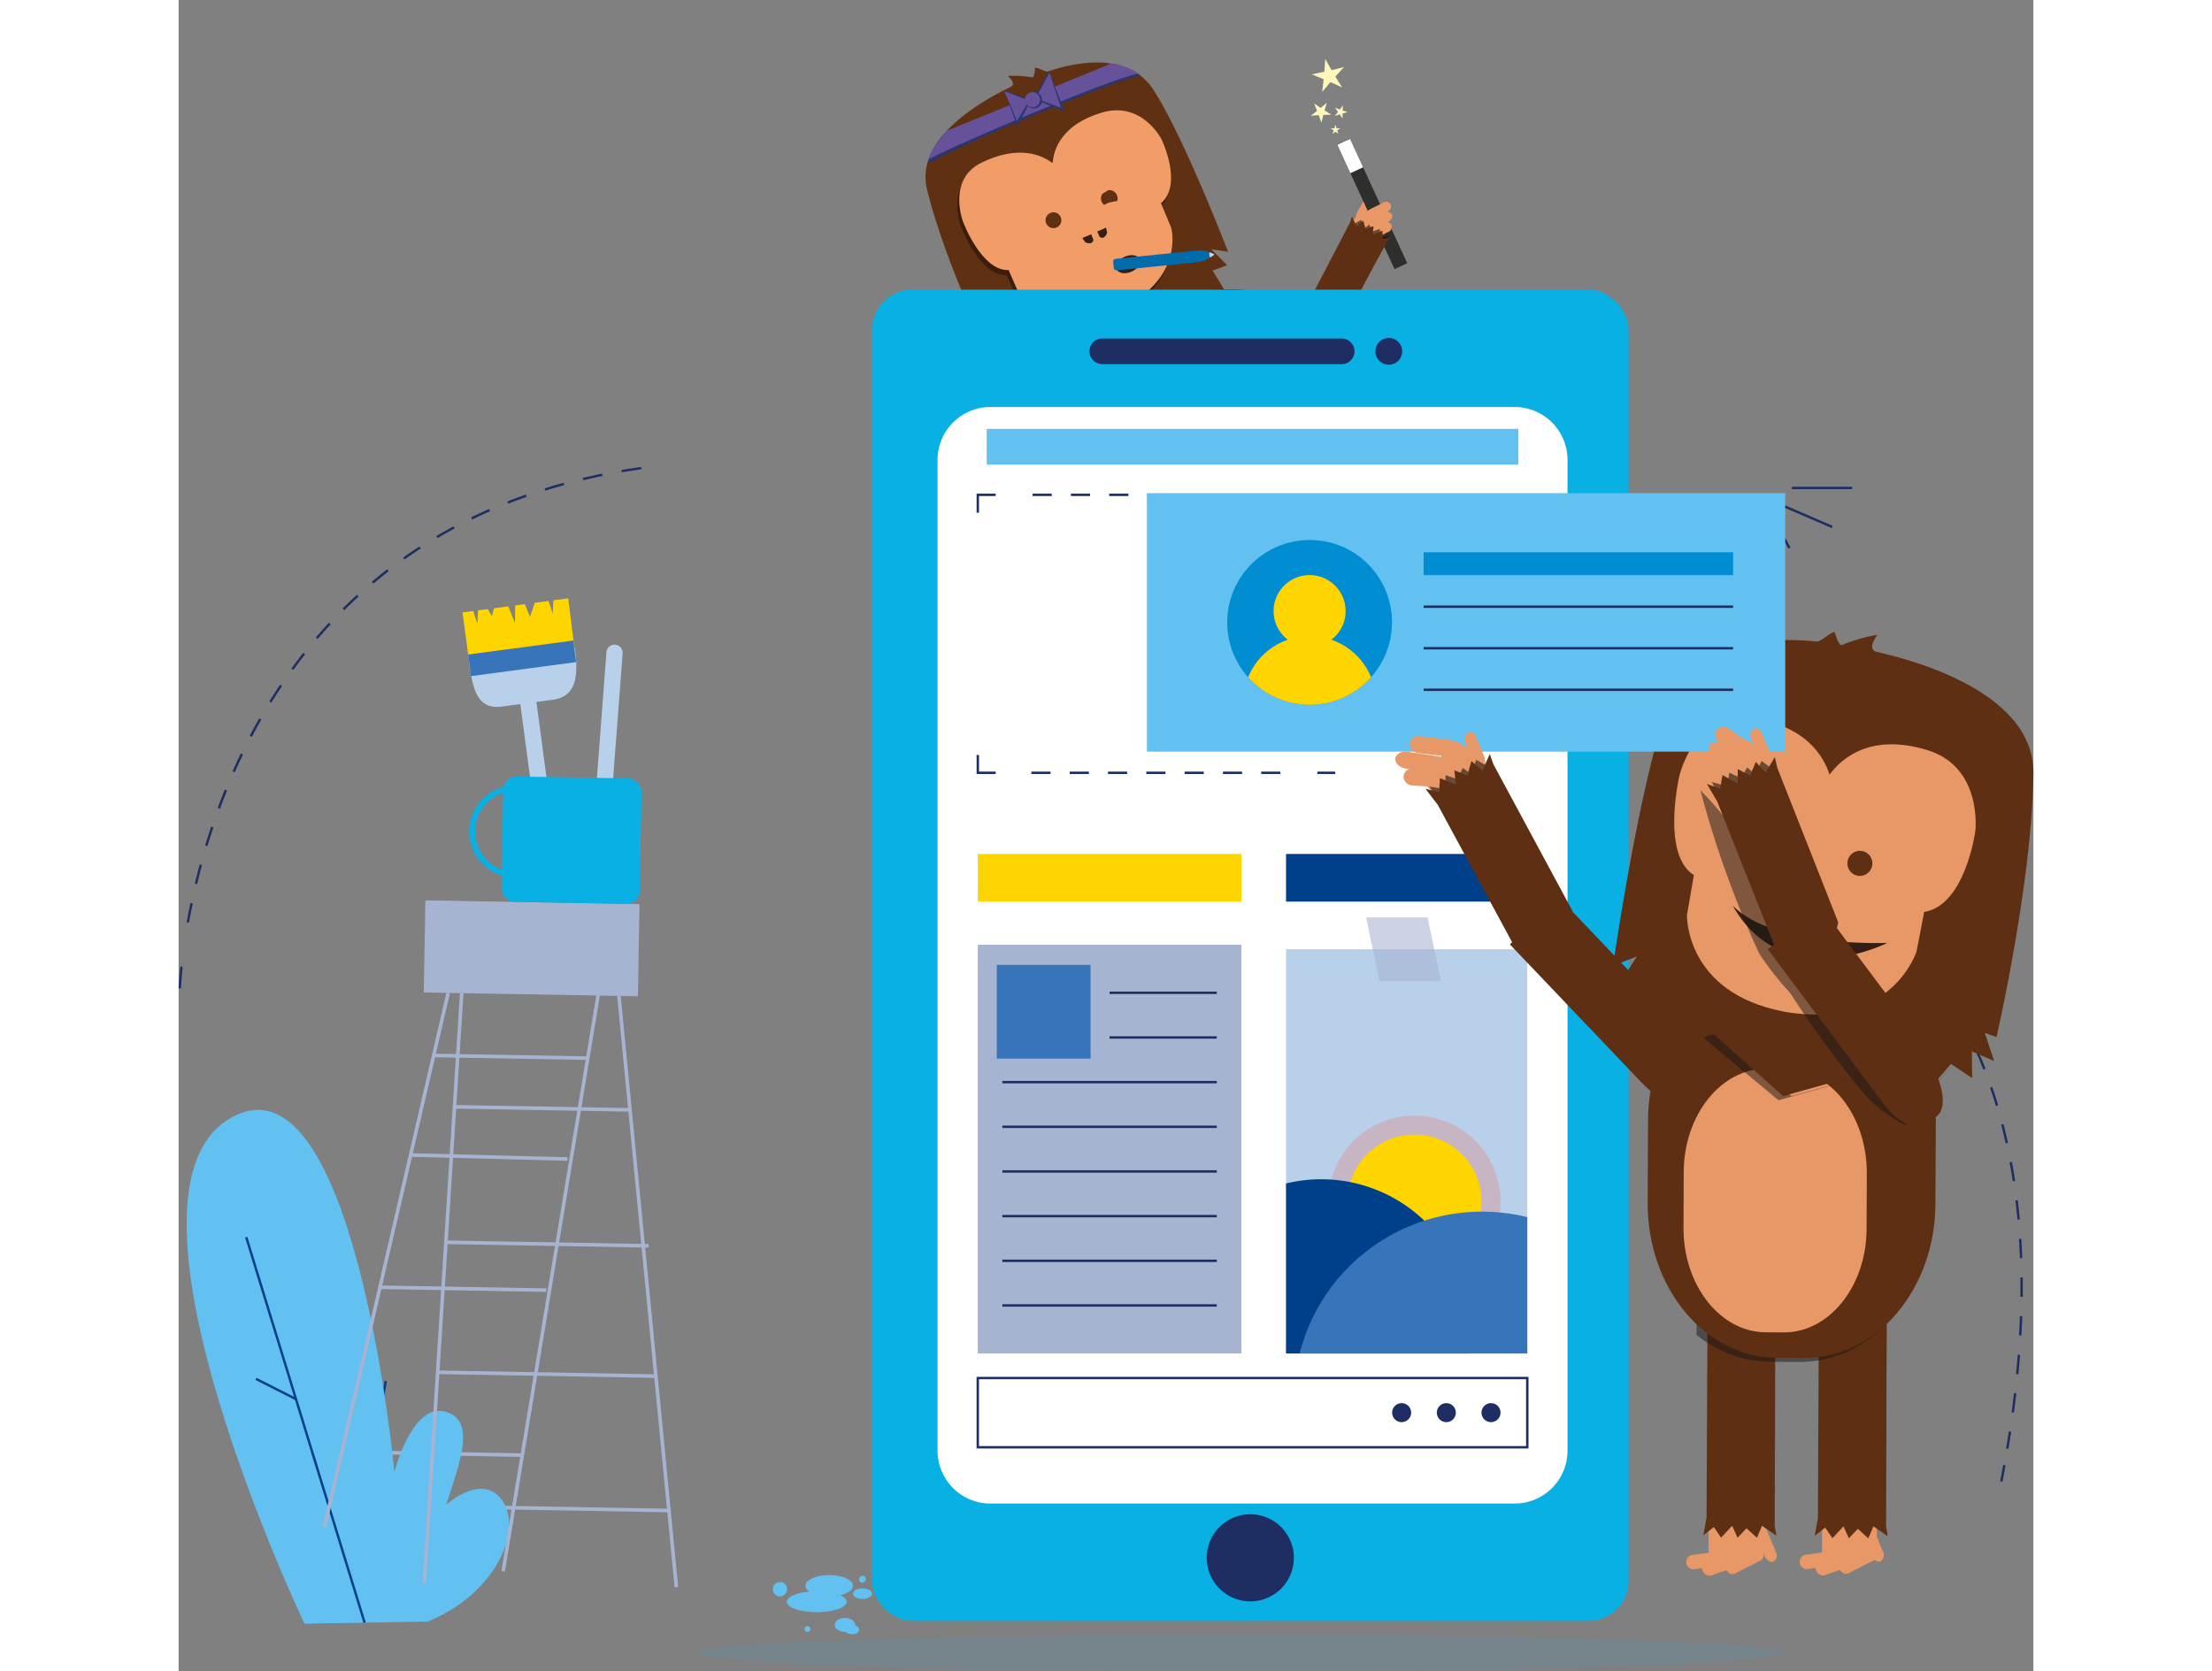 <svg xmlns="http://www.w3.org/2000/svg" xmlns:xlink="http://www.w3.org/1999/xlink" width="551.453" height="416.788" viewBox="0 0 351.453 316.788">
  <rect x="0" y="0" width="351.453" height="316.788" fill="#808080" stroke="none"/>
  <defs>
    <clipPath id="clip-path">
      <rect id="Rectángulo_4092" data-name="Rectángulo 4092" width="92.84" height="116.174" fill="none"/>
    </clipPath>
    <clipPath id="clip-path-3">
      <rect id="Rectángulo_3983" data-name="Rectángulo 3983" width="5.235" height="3.592" fill="none"/>
    </clipPath>
    <clipPath id="clip-path-4">
      <rect id="Rectángulo_3984" data-name="Rectángulo 3984" width="5.596" height="3.332" fill="none"/>
    </clipPath>
    <clipPath id="clip-path-5">
      <rect id="Rectángulo_3985" data-name="Rectángulo 3985" width="38.442" height="44.175" fill="none"/>
    </clipPath>
    <clipPath id="clip-path-6">
      <rect id="Rectángulo_3986" data-name="Rectángulo 3986" width="9.051" height="6.165" fill="none"/>
    </clipPath>
    <clipPath id="clip-path-7">
      <rect id="Rectángulo_3987" data-name="Rectángulo 3987" width="24.299" height="12.741" fill="none"/>
    </clipPath>
    <clipPath id="clip-path-8">
      <rect id="Rectángulo_3990" data-name="Rectángulo 3990" width="6.9" height="3.391" fill="none"/>
    </clipPath>
    <clipPath id="clip-path-9">
      <rect id="Rectángulo_4087" data-name="Rectángulo 4087" width="44.996" height="25.916" fill="none"/>
    </clipPath>
    <clipPath id="clip-path-10">
      <path id="Trazado_16495" data-name="Trazado 16495" d="M0,2.243A6.3,6.3,0,0,0,.179,3.407l1.606-.116L1.548,0A3.565,3.565,0,0,0,0,2.243" transform="translate(0 0)" fill="none"/>
    </clipPath>
    <clipPath id="clip-path-11">
      <path id="Trazado_16496" data-name="Trazado 16496" d="M0,2.555.237,5.847,10.519,5.1,10.151,0C6.083.352,2.124,1.019,0,2.555" fill="none"/>
    </clipPath>
    <clipPath id="clip-path-12">
      <path id="Trazado_16497" data-name="Trazado 16497" d="M0,.62l.368,5.1L10.65,4.982,10.291,0C7.7.235,3.8.29,0,.62" transform="translate(0)" fill="none"/>
    </clipPath>
    <clipPath id="clip-path-13">
      <path id="Trazado_16498" data-name="Trazado 16498" d="M0,.167.359,5.15l2.47-.178L1.393,0C.989.066.522.12,0,.167" transform="translate(0 0)" fill="none"/>
    </clipPath>
    <clipPath id="clip-path-14">
      <path id="Trazado_16499" data-name="Trazado 16499" d="M0,.116A2.784,2.784,0,0,0,1.761,2.132L1.606,0Z" transform="translate(0 0)" fill="none"/>
    </clipPath>
    <clipPath id="clip-path-15">
      <path id="Trazado_16500" data-name="Trazado 16500" d="M0,.742.154,2.874a7.853,7.853,0,0,0,3.419.336l6.914-.375L10.282,0Z" transform="translate(0)" fill="none"/>
    </clipPath>
    <clipPath id="clip-path-16">
      <path id="Trazado_16501" data-name="Trazado 16501" d="M0,.743.2,3.578l10.3-.559L10.282,0Z" transform="translate(0)" fill="none"/>
    </clipPath>
    <clipPath id="clip-path-17">
      <path id="Trazado_16502" data-name="Trazado 16502" d="M0,.178.218,3.2l3.126-.17L2.47,0Z" transform="translate(0 0)" fill="none"/>
    </clipPath>
    <clipPath id="clip-path-18">
      <rect id="Rectángulo_4088" data-name="Rectángulo 4088" width="41.361" height="40.903" fill="none"/>
    </clipPath>
    <clipPath id="clip-path-19">
      <path id="Trazado_16519" data-name="Trazado 16519" d="M15.815.047.366,4.135a.492.492,0,0,0-.35.6L.326,5.906a.492.492,0,0,0,.6.35L16.376,2.168A7.594,7.594,0,0,0,18.716.41,5.209,5.209,0,0,0,16.369,0a2.44,2.44,0,0,0-.555.047" fill="none"/>
    </clipPath>
    <linearGradient id="linear-gradient" x1="-1.939" y1="5.295" x2="-1.901" y2="5.295" gradientUnits="objectBoundingBox">
      <stop offset="0" stop-color="#004593"/>
      <stop offset="1" stop-color="#006cac"/>
    </linearGradient>
    <clipPath id="clip-path-21">
      <rect id="Rectángulo_3957" data-name="Rectángulo 3957" width="32.595" height="32.595" fill="none"/>
    </clipPath>
    <clipPath id="clip-path-22">
      <rect id="Rectángulo_3963" data-name="Rectángulo 3963" width="14.181" height="12.064" fill="none"/>
    </clipPath>
    <clipPath id="clip-path-23">
      <rect id="Rectángulo_3966" data-name="Rectángulo 3966" width="55.345" height="74.278" fill="none"/>
    </clipPath>
    <clipPath id="clip-path-24">
      <rect id="Rectángulo_3967" data-name="Rectángulo 3967" width="15.473" height="8.981" fill="none"/>
    </clipPath>
    <clipPath id="clip-path-25">
      <rect id="Rectángulo_3968" data-name="Rectángulo 3968" width="42.133" height="13.727" fill="none"/>
    </clipPath>
    <clipPath id="clip-path-26">
      <rect id="Rectángulo_3971" data-name="Rectángulo 3971" width="39.002" height="63.526" fill="none"/>
    </clipPath>
    <clipPath id="clip-path-27">
      <rect id="Rectángulo_3972" data-name="Rectángulo 3972" width="10.908" height="6.88" fill="none"/>
    </clipPath>
    <clipPath id="clip-path-28">
      <rect id="Rectángulo_3973" data-name="Rectángulo 3973" width="11.294" height="5.912" fill="none"/>
    </clipPath>
  </defs>
  <g id="Grupo_5289" data-name="Grupo 5289" transform="translate(7.933)">
    <g id="Grupo_3853" data-name="Grupo 3853" transform="translate(-10.174 87.078) rotate(1)">
      <line id="Línea_278" data-name="Línea 278" y1="28.672" x2="4.623" transform="translate(39.919 173.918)" fill="none" stroke="#003f8a" stroke-miterlimit="10" stroke-width="0.454"/>
      <line id="Línea_281" data-name="Línea 281" x2="45.444" transform="translate(53.171 197.518)" fill="none" stroke="#a6b4d1" stroke-miterlimit="10" stroke-width="0.68"/>
      <line id="Línea_286" data-name="Línea 286" x2="33.541" transform="translate(56.652 121.724)" fill="none" stroke="#a6b4d1" stroke-miterlimit="10" stroke-width="0.68"/>
      <line id="Línea_287" data-name="Línea 287" x2="38.386" transform="translate(55.471 147.427)" fill="none" stroke="#a6b4d1" stroke-miterlimit="10" stroke-width="0.68"/>
      <line id="Línea_288" data-name="Línea 288" x2="41.594" transform="translate(54.339 172.09)" fill="none" stroke="#a6b4d1" stroke-miterlimit="10" stroke-width="0.68"/>
      <line id="Línea_289" data-name="Línea 289" x2="34.436" transform="translate(36.213 187.502)" fill="none" stroke="#a6b4d1" stroke-miterlimit="10" stroke-width="0.68"/>
      <line id="Línea_290" data-name="Línea 290" x2="31.685" transform="translate(42.98 156.165)" fill="none" stroke="#a6b4d1" stroke-miterlimit="10" stroke-width="0.68"/>
      <line id="Línea_291" data-name="Línea 291" x2="29.816" y2="0.249" transform="translate(48.415 130.998)" fill="none" stroke="#a6b4d1" stroke-miterlimit="10" stroke-width="0.68"/>
      <path id="Trazado_16302" data-name="Trazado 16302" d="M0,4.1S.021,2.611.247,0" transform="translate(4.216 96.074)" fill="none" stroke="#1e2e62" stroke-miterlimit="10" stroke-width="0.454"/>
      <g id="Grupo_3852" data-name="Grupo 3852" transform="translate(0 0)">
        <g id="Grupo_3851" data-name="Grupo 3851" transform="matrix(0.999, -0.035, 0.035, 0.999, 5.535, 123.448)">
          <path id="Trazado_16287" data-name="Trazado 16287" d="M21.023,97.558S-15.963,16.393,8.181,1.751,38.557,69.077,38.557,69.077,42.084,56.151,48.271,57.8s2.588,9.962,0,17.667c0,0,7.04-6.164,10.7-.514S57.5,92.421,44.4,97.558Z" transform="translate(0 0)" fill="#62c1f1"/>
          <line id="Línea_276" data-name="Línea 276" x1="21.144" y1="73.457" transform="translate(11.263 24.101)" fill="none" stroke="#003f8a" stroke-miterlimit="10" stroke-width="0.454"/>
          <line id="Línea_277" data-name="Línea 277" x2="7.51" y2="3.972" transform="translate(12.632 50.981)" fill="none" stroke="#003f8a" stroke-miterlimit="10" stroke-width="0.454"/>
        </g>
        <rect id="Rectángulo_3952" data-name="Rectángulo 3952" width="40.584" height="17.467" transform="translate(50.449 82.702)" fill="#a6b4d1"/>
        <line id="Línea_282" data-name="Línea 282" x1="5.137" y2="111.851" transform="translate(52.505 100.17)" fill="none" stroke="#a6b4d1" stroke-miterlimit="10" stroke-width="0.68"/>
        <line id="Línea_283" data-name="Línea 283" x2="12.843" y2="111.851" transform="translate(87.437 100.17)" fill="none" stroke="#a6b4d1" stroke-miterlimit="10" stroke-width="0.68"/>
        <line id="Línea_284" data-name="Línea 284" x1="21.683" y2="101.632" transform="translate(33.39 100.17)" fill="none" stroke="#a6b4d1" stroke-miterlimit="10" stroke-width="0.68"/>
        <line id="Línea_285" data-name="Línea 285" x1="16.438" y2="111.851" transform="translate(67.403 97.74)" fill="none" stroke="#a6b4d1" stroke-miterlimit="10" stroke-width="0.68"/>
        <line id="Línea_292" data-name="Línea 292" x2="29.317" transform="translate(52.505 112.064)" fill="none" stroke="#a6b4d1" stroke-miterlimit="10" stroke-width="0.68"/>
        <path id="Trazado_16290" data-name="Trazado 16290" d="M17.172.425,17.1,2.967,16.277.56l-2.6.394L12.8,3.617,11.786,1.239l-1.831.275.02,3.334L8.651,1.711l-2.687.405L5.583,3.622,4.777,2.3l-1.849.28L2.853,5.118,2.033,2.71,0,3.016,1.68,14,21.7,12.053,19.987,0Z" transform="translate(56.53 24.997)" fill="#ffd500"/>
        <path id="Trazado_16291" data-name="Trazado 16291" d="M0,3.016c.77,5.1,1.613,9.195,6.35,8.48l3.513-.531,3.91,25.907a1.541,1.541,0,0,0,3.047-.461l-3.91-25.9,3.041-.461C20.685,9.332,20.755,5.1,19.987,0Z" transform="translate(57.924 34.226)" fill="#b8d0ea"/>
        <rect id="Rectángulo_3953" data-name="Rectángulo 3953" width="20.109" height="4.124" transform="translate(57.732 35.972) rotate(-8.579)" fill="#3874ba"/>
        <path id="Trazado_16292" data-name="Trazado 16292" d="M3.069,37.949A1.536,1.536,0,0,1,0,37.772L2.112,1.448a1.536,1.536,0,1,1,3.067.177Z" transform="translate(81.821 33.618)" fill="#b8d0ea"/>
        <rect id="Rectángulo_3954" data-name="Rectángulo 3954" width="26.2" height="23.784" rx="2.525" transform="translate(64.833 58.92)" fill="#09b0e4"/>
        <path id="Trazado_16293" data-name="Trazado 16293" d="M8.734,17.465A8.733,8.733,0,1,1,8.734,0V1.027a7.7,7.7,0,1,0,0,15.41Z" transform="translate(58.603 60.617)" fill="#09b0e4"/>
        <path id="Trazado_16303" data-name="Trazado 16303" d="M0,87.673C3.972,63.131,20.026,10.129,84.807,0" transform="translate(5.517 0)" fill="none" stroke="#1e2e62" stroke-miterlimit="10" stroke-width="0.454" stroke-dasharray="3.739 3.739"/>
      </g>
    </g>
    <g id="Grupo_3864" data-name="Grupo 3864" transform="translate(104.691 298.528)">
      <path id="Trazado_16296" data-name="Trazado 16296" d="M26.3,229.268a1.35,1.35,0,1,1-1.315-1.043,1.2,1.2,0,0,1,1.315,1.043" transform="translate(-23.671 -226.895)" fill="#62c1f1"/>
      <path id="Trazado_16297" data-name="Trazado 16297" d="M53.663,231.287c0,.55-.81,1-1.808,1s-1.809-.447-1.809-1,.81-1,1.809-1,1.808.446,1.808,1" transform="translate(-34.89 -227.774)" fill="#62c1f1"/>
      <path id="Trazado_16298" data-name="Trazado 16298" d="M53.344,226.763a.636.636,0,1,1-.635-.59.614.614,0,0,1,.635.59" transform="translate(-35.754 -226.022)" fill="#62c1f1"/>
      <path id="Trazado_16299" data-name="Trazado 16299" d="M35.173,243.2a.553.553,0,1,1-.544-.453.5.5,0,0,1,.544.453" transform="translate(-28.101 -233.071)" fill="#62c1f1"/>
      <path id="Trazado_16300" data-name="Trazado 16300" d="M47.873,241.46a.853.853,0,0,0,.013-.086c0-.726-.864-1.315-1.929-1.315s-1.93.589-1.93,1.315.864,1.315,1.93,1.315c.057,0,.111-.009.168-.012a1.541,1.541,0,0,0,1.179.465c.745,0,1.348-.4,1.348-.884,0-.354-.319-.658-.779-.8" transform="translate(-32.33 -231.93)" fill="#62c1f1"/>
      <path id="Trazado_16301" data-name="Trazado 16301" d="M40.772,227.936c0-1.118-2.012-2.025-4.495-2.025s-4.5.907-4.5,2.025a1.42,1.42,0,0,0,.733,1.107c-2.452.217-4.269.992-4.269,1.916,0,1.093,2.537,1.98,5.667,1.98s5.667-.887,5.667-1.98c0-.464-.46-.891-1.226-1.228,1.436-.338,2.418-1.014,2.418-1.8" transform="translate(-25.617 -225.911)" fill="#62c1f1"/>
    </g>
    <g id="Grupo_3912" data-name="Grupo 3912" transform="translate(138.781 0) rotate(9)">
      <g id="Grupo_3911" data-name="Grupo 3911" clip-path="url(#clip-path)">
        <g id="Grupo_3906" data-name="Grupo 3906">
          <g id="Grupo_3905" data-name="Grupo 3905" clip-path="url(#clip-path)">
            <path id="Trazado_16451" data-name="Trazado 16451" d="M6.9,2.879c.682,1.3-3.859,2.484-4.434,3.042C1.106,6.724.59,3.814.069,3.182-.612,1.881,3.929.7,4.5.139c1.361-.8,1.877,2.108,2.4,2.74" transform="translate(58.177 107.771)" fill="#ea9867"/>
            <path id="Trazado_16452" data-name="Trazado 16452" d="M3.22,2.021a.83.83,0,0,1,.236,1.121.828.828,0,0,1-1.139-.108C1.91,2.472-.605,1.059.136.18c.786-.838,2.483,1.5,3.084,1.841" transform="translate(63.309 108.07)" fill="#ea9867"/>
            <path id="Trazado_16453" data-name="Trazado 16453" d="M1.39,3.069A.9.9,0,0,1,.131,2.922C-.637,1.8,2.2.745,2.742.186A.9.9,0,0,1,4,.331C4.768,1.455,1.933,2.509,1.39,3.069" transform="translate(57.458 112.919)" fill="#ea9867"/>
            <path id="Trazado_16454" data-name="Trazado 16454" d="M1.582,3.762A1,1,0,0,1,.2,3.925C-.788,2.9,2.138,1.078,2.6.373A1,1,0,0,1,3.977.21c.992,1.03-1.934,2.846-2.395,3.551" transform="translate(59.516 111.83)" fill="#ea9867"/>
            <path id="Trazado_16455" data-name="Trazado 16455" d="M1.435,3.525a.878.878,0,0,1-1.185.313c-1-.772,1.313-2.725,1.624-3.4A.881.881,0,0,1,3.059.124c1,.774-1.312,2.725-1.624,3.4" transform="translate(62.047 110.654)" fill="#ea9867"/>
            <path id="Trazado_16456" data-name="Trazado 16456" d="M6.9,2.878c.681,1.3-3.86,2.484-4.434,3.042C1.105,6.723.59,3.813.07,3.181-.613,1.881,3.929.7,4.5.139c1.361-.8,1.877,2.107,2.4,2.739" transform="translate(70.106 101.934)" fill="#ea9867"/>
            <path id="Trazado_16457" data-name="Trazado 16457" d="M3.22,2.021a.827.827,0,0,1,.237,1.12.829.829,0,0,1-1.14-.107C1.909,2.472-.606,1.058.136.18c.785-.838,2.483,1.5,3.084,1.841" transform="translate(75.237 102.234)" fill="#ea9867"/>
            <path id="Trazado_16458" data-name="Trazado 16458" d="M1.39,3.068A.9.9,0,0,1,.131,2.922C-.637,1.8,2.2.745,2.742.186A.9.9,0,0,1,4,.331C4.768,1.454,1.933,2.508,1.39,3.068" transform="translate(69.387 107.083)" fill="#ea9867"/>
            <path id="Trazado_16459" data-name="Trazado 16459" d="M1.583,3.761A1,1,0,0,1,.2,3.924C-.789,2.9,2.139,1.078,2.6.373A1,1,0,0,1,3.976.21c.993,1.03-1.933,2.846-2.393,3.551" transform="translate(71.445 105.994)" fill="#ea9867"/>
            <path id="Trazado_16460" data-name="Trazado 16460" d="M1.435,3.525A.878.878,0,0,1,.25,3.838c-1-.773,1.313-2.725,1.625-3.4A.881.881,0,0,1,3.059.124C4.065.9,1.747,2.85,1.435,3.525" transform="translate(73.975 104.818)" fill="#ea9867"/>
            <path id="Trazado_16461" data-name="Trazado 16461" d="M23.5,36.277c-5.041-8.2-12.2-24.73-16.714-33.337C5.075-.566,3.244-.345,1.314.6-1.3,1.877.48,7.745,2.38,11.629c3.364,7.22,10.575,20.916,13.609,28.324l.984-1.736,1.128.988.6-1.5,1.4.525-.044-1.5,1.732.671.22-1.455Z" transform="translate(41.586 72.404)" fill="#5e2f13"/>
            <path id="Trazado_16462" data-name="Trazado 16462" d="M23.5,36.277c-5.041-8.2-12.2-24.73-16.714-33.337C5.075-.566,3.244-.345,1.314.6-1.3,1.877.48,7.745,2.38,11.629c3.365,7.22,10.574,20.917,13.609,28.324l.984-1.736,1.128.989.6-1.5,1.4.526-.045-1.5,1.732.671.22-1.454Z" transform="translate(53.598 66.526)" fill="#5e2f13"/>
            <path id="Trazado_16463" data-name="Trazado 16463" d="M1.484,2.326a.559.559,0,0,1-.449.695.676.676,0,0,1-.693-.555C.336,1.85-.491.138.449.008c.923-.143.829,1.8,1.035,2.318" transform="translate(70.689 80.915)" fill="#ea9867"/>
            <path id="Trazado_16464" data-name="Trazado 16464" d="M5.931,2.736C6.6,3.93,2.766,4.862,2.253,5.361,1.081,6.028.537,3.271.079,2.728-.593,1.535,3.244.6,3.757.1,4.93-.564,5.473,2.192,5.931,2.736" transform="translate(70.691 77.852)" fill="#ea9867"/>
            <g id="Grupo_3867" data-name="Grupo 3867" transform="translate(70.46 78.442)" opacity="0.6" style="mix-blend-mode: multiply;isolation: isolate">
              <g id="Grupo_3866" data-name="Grupo 3866">
                <g id="Grupo_3865" data-name="Grupo 3865" clip-path="url(#clip-path-3)">
                  <path id="Trazado_16465" data-name="Trazado 16465" d="M0,2.608l.417.984.668-1.357,1.122.729L2.56,1.794l1.171.237,0-1.053,1.387.457L5.236.25,4.858,0C3.285.511.942,1.111,0,2.608" transform="translate(0 0)" fill="#171615"/>
                </g>
              </g>
            </g>
            <path id="Trazado_16466" data-name="Trazado 16466" d="M16.024,37.2C12.732,28.71,4.641,13.762.809,5.412-.813,2.1.245.944,1.862.153,4.052-.919,7.3,3.859,9.1,7.529c3.422,6.707,9.5,20,13.22,26.592l-1.708-.35.14,1.388-1.356-.481-.32,1.3-1.032-.931-.382,1.623-1.133-.72Z" transform="translate(54.538 44.903)" fill="#5e2f13"/>
            <path id="Trazado_16467" data-name="Trazado 16467" d="M2.512,3.017a.842.842,0,0,1-.423,1.128A.906.906,0,0,1,.994,3.577C.825,2.721-.774.53.47.057,1.7-.432,2.093,2.379,2.512,3.017" transform="translate(72.148 81.952)" fill="#ea9867"/>
            <path id="Trazado_16468" data-name="Trazado 16468" d="M2.687,3.428a.923.923,0,0,1-.362,1.25c-.416.2-1.009-.244-1.147-.671C.993,3.1-.811.583.436.049,1.7-.43,2.234,2.761,2.687,3.428" transform="translate(73.744 81.14)" fill="#ea9867"/>
            <path id="Trazado_16469" data-name="Trazado 16469" d="M2.577,2.955A.851.851,0,0,1,2.195,4.1a.9.9,0,0,1-1.108-.527C.886,2.724-.777.589.444.068c1.214-.537,1.7,2.267,2.133,2.887" transform="translate(75.144 80.116)" fill="#ea9867"/>
            <path id="Trazado_16470" data-name="Trazado 16470" d="M1.362,2.38a.56.56,0,0,0,.824.072C2.935,2.044.632-.636.167.14c-.679.641.917,1.762,1.2,2.24" transform="translate(42.219 95.078)" fill="#ea9867"/>
            <path id="Trazado_16471" data-name="Trazado 16471" d="M1.174,4.986C1.7,6.249,4.795,3.792,5.505,3.692c1.246-.516-.6-2.637-.746-3.333C4.231-.9,1.139,1.555.43,1.653c-1.247.517.6,2.637.744,3.333" transform="translate(37.581 94.357)" fill="#ea9867"/>
            <g id="Grupo_3870" data-name="Grupo 3870" transform="translate(37.828 94.747)" opacity="0.6" style="mix-blend-mode: multiply;isolation: isolate">
              <g id="Grupo_3869" data-name="Grupo 3869">
                <g id="Grupo_3868" data-name="Grupo 3868" clip-path="url(#clip-path-4)">
                  <path id="Trazado_16472" data-name="Trazado 16472" d="M5.074.014,5.6.947,4.114.641,4,1.974,2.86,1.535,2.33,2.6,1.5,1.957,1.01,3.332,0,2.7l.034-.452C1.4,1.321,3.315-.161,5.074.014" transform="translate(0 0)" fill="#171615"/>
                </g>
              </g>
            </g>
            <path id="Trazado_16473" data-name="Trazado 16473" d="M21.574,34.384C16.89,26.574,10.053,11.012,5.813,2.863,4.193-.449,2.63-.324,1.014.467-1.176,1.539.6,7.037,2.4,10.707c3.2,6.819,9.96,19.774,12.882,26.758l.772-1.562,1.011.961.452-1.365,1.222.546-.1-1.386,1.516.694.126-1.335Z" transform="translate(22.098 61.104)" fill="#5e2f13"/>
            <path id="Trazado_16474" data-name="Trazado 16474" d="M1.437,3.547a.842.842,0,0,0,1.15.358.887.887,0,0,0,.225-1.211C2.3,2.145,1.479-.6.352.119-.79.793,1.19,2.825,1.437,3.547" transform="translate(41.983 96.934)" fill="#ea9867"/>
            <path id="Trazado_16475" data-name="Trazado 16475" d="M1.621,3.943a.922.922,0,0,0,1.209.481C3.986,3.719,1.791,1.339,1.544.572A.924.924,0,0,0,.334.092C-.821.8,1.373,3.176,1.621,3.943" transform="translate(40.395 97.691)" fill="#ea9867"/>
            <path id="Trazado_16476" data-name="Trazado 16476" d="M1.345,3.56a.851.851,0,0,0,1.141.4.876.876,0,0,0,.266-1.2C2.261,2.2,1.526-.567.375.1c-1.169.629.749,2.73.97,3.456" transform="translate(38.696 98.174)" fill="#ea9867"/>
            <g id="Grupo_3873" data-name="Grupo 3873" transform="translate(28.967 45.574)" opacity="0.5" style="mix-blend-mode: multiply;isolation: isolate">
              <g id="Grupo_3872" data-name="Grupo 3872">
                <g id="Grupo_3871" data-name="Grupo 3871" clip-path="url(#clip-path-5)">
                  <path id="Trazado_16477" data-name="Trazado 16477" d="M30.891,2.186c-1.263-1.518-2.649-.145-4.2,1.521-5.759-4.816-13.025-4.715-18.929-1C-4.412,9.26-.115,23.334,6.1,33.768,12.477,47.629,30.38,47.207,36.73,35.1c-.391-.737-1.364-2.268-.4-2.871-.278-.461-.558-1.156.029-1.515-.092-.67-.7-1.662-.131-2.254-.991-.848-.318-2.743.769-1.691.48.818.712,1.363,1.311,2.588.967-5.872-3.715-13.566-6.22-18.825-.549-1.124-1.7-3.537-2.92-4.531l.338-3.687Z" transform="translate(0 0)" fill="#171615"/>
                </g>
              </g>
            </g>
            <path id="Trazado_16478" data-name="Trazado 16478" d="M35.75,19.236C46.314,40.488,16.439,55.108,6.143,33.721-1,21.652-4.522,7.264,10.454,1.368,22.9-4.143,31.361,8.044,35.75,19.236" transform="translate(28.38 45.371)" fill="#5e2f13"/>
            <path id="Trazado_16479" data-name="Trazado 16479" d="M26.261,11.792c3.291,6.581-.7,13.873-7.365,16.152-8.9,4.1-14.871-2.8-17.72-10.571C-2.115,10.792,1.873,3.5,8.54,1.221c8.9-4.1,14.872,2.8,17.721,10.571" transform="translate(36.58 59.417)" fill="#ea9867"/>
            <g id="Grupo_3876" data-name="Grupo 3876" transform="translate(24.637 62.268)" opacity="0.5" style="mix-blend-mode: multiply;isolation: isolate">
              <g id="Grupo_3875" data-name="Grupo 3875">
                <g id="Grupo_3874" data-name="Grupo 3874" clip-path="url(#clip-path-6)">
                  <path id="Trazado_16480" data-name="Trazado 16480" d="M0,2.615l5.343,3.55L9.051.238S6.922-.327,6.423.284L3.938,5.153Z" transform="translate(0 0)" fill="#171615"/>
                </g>
              </g>
            </g>
            <g id="Grupo_3879" data-name="Grupo 3879" transform="translate(33.582 49.807)" opacity="0.5" style="mix-blend-mode: multiply;isolation: isolate">
              <g id="Grupo_3878" data-name="Grupo 3878">
                <g id="Grupo_3877" data-name="Grupo 3877" clip-path="url(#clip-path-7)">
                  <path id="Trazado_16481" data-name="Trazado 16481" d="M0,12.741l12.917-.2,6.514-9.785c.685.015,4.272.031,4.868.137A3,3,0,0,1,23.306,0s-5.5,2.135-6,2.746L11.31,12.505Z" transform="translate(0 0)" fill="#171615"/>
                </g>
              </g>
            </g>
            <path id="Trazado_16482" data-name="Trazado 16482" d="M2.656.192C3.842-.933,6.044,3.232,6.774,3.681c1.119,1.163-1.917,2.6-2.411,3.292C3.179,8.1.973,3.932.245,3.484-.872,2.319,2.161.883,2.656.192" transform="translate(81.534 26.522)" fill="#e99866"/>
            <path id="Trazado_16483" data-name="Trazado 16483" d="M.837.567A.718.718,0,0,1,1.75.045.84.84,0,0,1,2.1,1.112c-.347.538-.646,3.223-1.712,2.767C-.659,3.437.737,1.25.837.567" transform="translate(81.822 25.309)" fill="#e99866"/>
            <rect id="Rectángulo_3988" data-name="Rectángulo 3988" width="2.655" height="25.996" transform="translate(76.21 15.657) rotate(-33.694)" fill="#2e2e2d"/>
            <rect id="Rectángulo_3989" data-name="Rectángulo 3989" width="2.655" height="5.934" transform="translate(76.236 15.696) rotate(-33.694)" fill="#fff"/>
            <path id="Trazado_16484" data-name="Trazado 16484" d="M0,.676.958.87,1.4,0l.111.971.965.154-.889.405.151.965-.66-.72-.871.442L.69,1.368Z" transform="translate(74.712 8.164)" fill="#fff7ba"/>
            <path id="Trazado_16485" data-name="Trazado 16485" d="M2.614,0,2.423,1.5l1.4.588-1.488.283L2.2,3.882,1.475,2.555,0,2.9,1.038,1.8.254.5l1.37.646Z" transform="translate(70.409 8.156)" fill="#fff7ba"/>
            <path id="Trazado_16486" data-name="Trazado 16486" d="M5.832.958,4.488,2.989,6.083,4.83,3.736,4.179,2.478,6.264,2.372,3.831,0,3.28l2.281-.854L2.073,0,3.589,1.906Z" transform="translate(69.365 0)" fill="#fff7ba"/>
            <path id="Trazado_16487" data-name="Trazado 16487" d="M1.805.509,1.295,1l.338.624-.627-.333-.489.514.123-.7L0,.8.7.7.8,0l.311.638Z" transform="translate(74.495 12.018)" fill="#fff7ba"/>
            <path id="Trazado_16488" data-name="Trazado 16488" d="M3,.225A1,1,0,0,1,4.43.382a1.058,1.058,0,0,1-.336,1.433C3.277,2.17,1.055,4.782.172,3.456-.761,2.171,2.383.9,3,.225" transform="translate(84.301 28.698)" fill="#e99866"/>
            <path id="Trazado_16489" data-name="Trazado 16489" d="M3.679.327A1.163,1.163,0,0,1,5.3.326c.916,1.357-2.879,3.058-3.538,3.806a1.162,1.162,0,0,1-1.625,0C-.773,2.772,3.019,1.074,3.679.327" transform="translate(83.226 26.765)" fill="#e99866"/>
            <path id="Trazado_16490" data-name="Trazado 16490" d="M3.294.3A1.1,1.1,0,0,1,4.84.328a1.134,1.134,0,0,1-.387,1.518c-.855.4-3.3,3.373-4.285,2.083C-.8,2.635,2.679,1.029,3.294.3" transform="translate(83.126 24.923)" fill="#e99866"/>
            <g id="Grupo_3882" data-name="Grupo 3882" transform="translate(81.823 29.054)" opacity="0.6" style="mix-blend-mode: multiply;isolation: isolate">
              <g id="Grupo_3881" data-name="Grupo 3881">
                <g id="Grupo_3880" data-name="Grupo 3880" clip-path="url(#clip-path-8)">
                  <path id="Trazado_16491" data-name="Trazado 16491" d="M6.426,3.3,6.9,2.109,5.192,2.7,4.85,1.142l-1.282.7L2.773.654l-.88.9L1.1,0,0,.9l.112.531C1.876,2.32,4.37,3.776,6.426,3.3" transform="translate(0 0)" fill="#161614"/>
                </g>
              </g>
            </g>
            <path id="Trazado_16492" data-name="Trazado 16492" d="M0,19.276,6.033,1.245,6.25,0,7.407,1.732,8.455.435,9.2,1.983l1.362-.837.1,1.658,1.686-1.058L12.7,3.307l1.479-.637C13.5,2.888,7.8,20.635,7.375,21.758,2.558,27.231,0,19.276,0,19.276" transform="translate(74.866 28.7)" fill="#5e2f13"/>
            <path id="Trazado_16493" data-name="Trazado 16493" d="M27.15,7.761,5.358,9.334C.963,9.651.154,7.963,0,5.817,1.491-.485,20.826,1.119,26.59,0" transform="translate(52.301 44.578)" fill="#5e2f13"/>
            <path id="Trazado_16494" data-name="Trazado 16494" d="M25.693,8,5.359,9.1C.963,9.42.155,7.732,0,5.586,1.056-.212,18,.876,23.383,0Z" transform="translate(52.301 44.809)" fill="#102469"/>
            <g id="Grupo_3901" data-name="Grupo 3901" transform="translate(41.871 37.742)" opacity="0.5" style="mix-blend-mode: darken;isolation: isolate">
              <g id="Grupo_3900" data-name="Grupo 3900">
                <g id="Grupo_3899" data-name="Grupo 3899" clip-path="url(#clip-path-9)">
                  <g id="Grupo_3884" data-name="Grupo 3884" transform="translate(10.43 10.409)">
                    <g id="Grupo_3883" data-name="Grupo 3883" transform="translate(0 0)" clip-path="url(#clip-path-10)">
                      <rect id="Rectángulo_3991" data-name="Rectángulo 3991" width="2.577" height="2.577" transform="matrix(0.997, -0.072, 0.072, 0.997, 0.222, -0.471)" fill="#1a1819"/>
                      <rect id="Rectángulo_3992" data-name="Rectángulo 3992" width="2.577" height="2.577" transform="translate(-0.149 -5.613) rotate(-4.119)" fill="#1a1819"/>
                      <rect id="Rectángulo_3993" data-name="Rectángulo 3993" width="2.577" height="2.578" transform="matrix(0.997, -0.072, 0.072, 0.997, -2.534, -2.856)" fill="#1a1819"/>
                      <rect id="Rectángulo_3994" data-name="Rectángulo 3994" width="2.577" height="2.577" transform="matrix(0.997, -0.072, 0.072, 0.997, -2.905, -7.997)" fill="#1a1819"/>
                      <rect id="Rectángulo_3995" data-name="Rectángulo 3995" width="2.577" height="2.577" transform="matrix(0.997, -0.072, 0.072, 0.997, -4.919, -0.1)" fill="#1a1819"/>
                      <rect id="Rectángulo_3996" data-name="Rectángulo 3996" width="2.577" height="2.577" transform="matrix(0.997, -0.072, 0.072, 0.997, -5.29, -5.241)" fill="#1a1819"/>
                      <rect id="Rectángulo_3997" data-name="Rectángulo 3997" width="2.577" height="2.577" transform="translate(-7.674 -2.486) rotate(-4.119)" fill="#1a1819"/>
                      <rect id="Rectángulo_3998" data-name="Rectángulo 3998" width="2.577" height="2.577" transform="matrix(0.997, -0.072, 0.072, 0.997, -8.045, -7.626)" fill="#1a1819"/>
                      <rect id="Rectángulo_3999" data-name="Rectángulo 3999" width="2.577" height="2.577" transform="translate(-2.162 2.284) rotate(-4.119)" fill="#1a1819"/>
                      <rect id="Rectángulo_4000" data-name="Rectángulo 4000" width="2.577" height="2.577" transform="matrix(0.997, -0.072, 0.072, 0.997, -7.304, 2.655)" fill="#1a1819"/>
                      <rect id="Rectángulo_4001" data-name="Rectángulo 4001" width="2.577" height="2.577" transform="matrix(0.997, -0.072, 0.072, 0.997, -10.059, 0.271)" fill="#1a1819"/>
                      <rect id="Rectángulo_4002" data-name="Rectángulo 4002" width="2.577" height="2.577" transform="matrix(0.997, -0.072, 0.072, 0.997, -10.43, -4.87)" fill="#1a1819"/>
                    </g>
                  </g>
                  <g id="Grupo_3886" data-name="Grupo 3886" transform="translate(11.979 7.854)">
                    <g id="Grupo_3885" data-name="Grupo 3885" transform="translate(0 0)" clip-path="url(#clip-path-11)">
                      <rect id="Rectángulo_4003" data-name="Rectángulo 4003" width="2.577" height="2.577" transform="matrix(0.997, -0.072, 0.072, 0.997, 8.955, 1.343)" fill="#1a1819"/>
                      <rect id="Rectángulo_4004" data-name="Rectángulo 4004" width="2.577" height="2.577" transform="translate(8.585 -3.799) rotate(-4.119)" fill="#1a1819"/>
                      <rect id="Rectángulo_4005" data-name="Rectángulo 4005" width="2.577" height="2.578" transform="matrix(0.997, -0.072, 0.072, 0.997, 6.2, -1.043)" fill="#1a1819"/>
                      <rect id="Rectángulo_4006" data-name="Rectángulo 4006" width="2.577" height="2.577" transform="matrix(0.997, -0.072, 0.072, 0.997, 5.829, -6.184)" fill="#1a1819"/>
                      <rect id="Rectángulo_4007" data-name="Rectángulo 4007" width="2.577" height="2.577" transform="translate(3.815 1.713) rotate(-4.119)" fill="#1a1819"/>
                      <rect id="Rectángulo_4008" data-name="Rectángulo 4008" width="2.577" height="2.577" transform="matrix(0.997, -0.072, 0.072, 0.997, 3.444, -3.428)" fill="#1a1819"/>
                      <rect id="Rectángulo_4009" data-name="Rectángulo 4009" width="2.577" height="2.578" transform="matrix(0.997, -0.072, 0.072, 0.997, 1.059, -0.672)" fill="#1a1819"/>
                      <rect id="Rectángulo_4010" data-name="Rectángulo 4010" width="2.577" height="2.577" transform="matrix(0.997, -0.072, 0.072, 0.997, 0.688, -5.813)" fill="#1a1819"/>
                      <rect id="Rectángulo_4011" data-name="Rectángulo 4011" width="2.577" height="2.577" transform="matrix(0.997, -0.072, 0.072, 0.997, 6.571, 4.098)" fill="#1a1819"/>
                      <rect id="Rectángulo_4012" data-name="Rectángulo 4012" width="2.577" height="2.577" transform="matrix(0.997, -0.072, 0.072, 0.997, 1.43, 4.469)" fill="#1a1819"/>
                      <rect id="Rectángulo_4013" data-name="Rectángulo 4013" width="2.577" height="2.577" transform="matrix(0.997, -0.072, 0.072, 0.997, -1.326, 2.085)" fill="#1a1819"/>
                      <rect id="Rectángulo_4014" data-name="Rectángulo 4014" width="2.577" height="2.577" transform="translate(-1.696 -3.057) rotate(-4.119)" fill="#1a1819"/>
                    </g>
                  </g>
                  <g id="Grupo_3888" data-name="Grupo 3888" transform="translate(22.129 7.234)">
                    <g id="Grupo_3887" data-name="Grupo 3887" transform="translate(0 0)" clip-path="url(#clip-path-12)">
                      <rect id="Rectángulo_4015" data-name="Rectángulo 4015" width="2.577" height="2.577" transform="matrix(0.997, -0.072, 0.072, 0.997, 9.087, 1.221)" fill="#1a1819"/>
                      <rect id="Rectángulo_4016" data-name="Rectángulo 4016" width="2.577" height="2.577" transform="matrix(0.997, -0.072, 0.072, 0.997, 8.716, -3.921)" fill="#1a1819"/>
                      <rect id="Rectángulo_4017" data-name="Rectángulo 4017" width="2.577" height="2.578" transform="matrix(0.997, -0.072, 0.072, 0.997, 6.331, -1.165)" fill="#1a1819"/>
                      <rect id="Rectángulo_4018" data-name="Rectángulo 4018" width="2.577" height="2.577" transform="matrix(0.997, -0.072, 0.072, 0.997, 5.96, -6.306)" fill="#1a1819"/>
                      <rect id="Rectángulo_4019" data-name="Rectángulo 4019" width="2.577" height="2.577" transform="translate(3.946 1.591) rotate(-4.119)" fill="#1a1819"/>
                      <rect id="Rectángulo_4020" data-name="Rectángulo 4020" width="2.577" height="2.577" transform="matrix(0.997, -0.072, 0.072, 0.997, 3.575, -3.55)" fill="#1a1819"/>
                      <rect id="Rectángulo_4021" data-name="Rectángulo 4021" width="2.577" height="2.578" transform="matrix(0.997, -0.072, 0.072, 0.997, 1.19, -0.794)" fill="#1a1819"/>
                      <rect id="Rectángulo_4022" data-name="Rectángulo 4022" width="2.577" height="2.577" transform="matrix(0.997, -0.072, 0.072, 0.997, 0.819, -5.935)" fill="#1a1819"/>
                      <rect id="Rectángulo_4023" data-name="Rectángulo 4023" width="2.577" height="2.577" transform="matrix(0.997, -0.072, 0.072, 0.997, 6.702, 3.976)" fill="#1a1819"/>
                      <rect id="Rectángulo_4024" data-name="Rectángulo 4024" width="2.577" height="2.577" transform="matrix(0.997, -0.072, 0.072, 0.997, 1.561, 4.347)" fill="#1a1819"/>
                      <rect id="Rectángulo_4025" data-name="Rectángulo 4025" width="2.577" height="2.577" transform="matrix(0.997, -0.072, 0.072, 0.997, -1.195, 1.963)" fill="#1a1819"/>
                      <rect id="Rectángulo_4026" data-name="Rectángulo 4026" width="2.577" height="2.577" transform="translate(-1.566 -3.179) rotate(-4.119)" fill="#1a1819"/>
                    </g>
                  </g>
                  <g id="Grupo_3890" data-name="Grupo 3890" transform="translate(32.42 7.066)">
                    <g id="Grupo_3889" data-name="Grupo 3889" transform="translate(0 0)" clip-path="url(#clip-path-13)">
                      <rect id="Rectángulo_4027" data-name="Rectángulo 4027" width="2.577" height="2.577" transform="matrix(0.997, -0.072, 0.072, 0.997, 9.078, 0.646)" fill="#1a1819"/>
                      <rect id="Rectángulo_4028" data-name="Rectángulo 4028" width="2.577" height="2.577" transform="matrix(0.997, -0.072, 0.072, 0.997, 8.707, -4.495)" fill="#1a1819"/>
                      <rect id="Rectángulo_4029" data-name="Rectángulo 4029" width="2.577" height="2.577" transform="translate(6.322 -1.74) rotate(-4.119)" fill="#1a1819"/>
                      <rect id="Rectángulo_4030" data-name="Rectángulo 4030" width="2.577" height="2.577" transform="matrix(0.997, -0.072, 0.072, 0.997, 5.951, -6.88)" fill="#1a1819"/>
                      <rect id="Rectángulo_4031" data-name="Rectángulo 4031" width="2.577" height="2.577" transform="matrix(0.997, -0.072, 0.072, 0.997, 3.937, 1.017)" fill="#1a1819"/>
                      <rect id="Rectángulo_4032" data-name="Rectángulo 4032" width="2.577" height="2.577" transform="matrix(0.997, -0.072, 0.072, 0.997, 3.566, -4.124)" fill="#1a1819"/>
                      <rect id="Rectángulo_4033" data-name="Rectángulo 4033" width="2.577" height="2.578" transform="matrix(0.997, -0.072, 0.072, 0.997, 1.181, -1.368)" fill="#1a1819"/>
                      <rect id="Rectángulo_4034" data-name="Rectángulo 4034" width="2.577" height="2.577" transform="translate(0.81 -6.51) rotate(-4.119)" fill="#1a1819"/>
                      <rect id="Rectángulo_4035" data-name="Rectángulo 4035" width="2.577" height="2.577" transform="matrix(0.997, -0.072, 0.072, 0.997, 6.693, 3.401)" fill="#1a1819"/>
                      <rect id="Rectángulo_4036" data-name="Rectángulo 4036" width="2.577" height="2.577" transform="matrix(0.997, -0.072, 0.072, 0.997, 1.552, 3.772)" fill="#1a1819"/>
                      <rect id="Rectángulo_4037" data-name="Rectángulo 4037" width="2.577" height="2.577" transform="matrix(0.997, -0.072, 0.072, 0.997, -1.204, 1.388)" fill="#1a1819"/>
                      <rect id="Rectángulo_4038" data-name="Rectángulo 4038" width="2.577" height="2.577" transform="matrix(0.997, -0.072, 0.072, 0.997, -1.575, -3.753)" fill="#1a1819"/>
                    </g>
                  </g>
                  <g id="Grupo_3892" data-name="Grupo 3892" transform="translate(10.61 13.7)">
                    <g id="Grupo_3891" data-name="Grupo 3891" transform="translate(0 0)" clip-path="url(#clip-path-14)">
                      <rect id="Rectángulo_4039" data-name="Rectángulo 4039" width="2.577" height="2.577" transform="matrix(0.997, -0.072, 0.072, 0.997, 0.785, 6.519)" fill="#1a1819"/>
                      <rect id="Rectángulo_4040" data-name="Rectángulo 4040" width="2.577" height="2.577" transform="matrix(0.997, -0.072, 0.072, 0.997, 0.414, 1.378)" fill="#1a1819"/>
                      <rect id="Rectángulo_4041" data-name="Rectángulo 4041" width="2.577" height="2.578" transform="matrix(0.997, -0.072, 0.072, 0.997, -1.971, 4.134)" fill="#1a1819"/>
                      <rect id="Rectángulo_4042" data-name="Rectángulo 4042" width="2.577" height="2.577" transform="translate(-2.342 -1.007) rotate(-4.119)" fill="#1a1819"/>
                      <rect id="Rectángulo_4043" data-name="Rectángulo 4043" width="2.577" height="2.577" transform="matrix(0.997, -0.072, 0.072, 0.997, -4.356, 6.89)" fill="#1a1819"/>
                      <rect id="Rectángulo_4044" data-name="Rectángulo 4044" width="2.577" height="2.577" transform="matrix(0.997, -0.072, 0.072, 0.997, -4.727, 1.749)" fill="#1a1819"/>
                      <rect id="Rectángulo_4045" data-name="Rectángulo 4045" width="2.577" height="2.577" transform="translate(-7.111 4.505) rotate(-4.119)" fill="#1a1819"/>
                      <rect id="Rectángulo_4046" data-name="Rectángulo 4046" width="2.577" height="2.577" transform="matrix(0.997, -0.072, 0.072, 0.997, -7.483, -0.636)" fill="#1a1819"/>
                      <rect id="Rectángulo_4047" data-name="Rectángulo 4047" width="2.577" height="2.577" transform="translate(-1.6 9.274) rotate(-4.119)" fill="#1a1819"/>
                      <rect id="Rectángulo_4048" data-name="Rectángulo 4048" width="2.577" height="2.577" transform="matrix(0.997, -0.072, 0.072, 0.997, -6.741, 9.646)" fill="#1a1819"/>
                      <rect id="Rectángulo_4049" data-name="Rectángulo 4049" width="2.577" height="2.577" transform="matrix(0.997, -0.072, 0.072, 0.997, -9.497, 7.261)" fill="#1a1819"/>
                      <rect id="Rectángulo_4050" data-name="Rectángulo 4050" width="2.577" height="2.577" transform="matrix(0.997, -0.072, 0.072, 0.997, -9.868, 2.12)" fill="#1a1819"/>
                    </g>
                  </g>
                  <g id="Grupo_3894" data-name="Grupo 3894" transform="translate(12.216 12.959)">
                    <g id="Grupo_3893" data-name="Grupo 3893" transform="translate(0 0)" clip-path="url(#clip-path-15)">
                      <rect id="Rectángulo_4051" data-name="Rectángulo 4051" width="2.577" height="2.577" transform="matrix(0.997, -0.072, 0.072, 0.997, 9.46, 6.519)" fill="#1a1819"/>
                      <rect id="Rectángulo_4052" data-name="Rectángulo 4052" width="2.577" height="2.577" transform="translate(9.09 1.377) rotate(-4.119)" fill="#1a1819"/>
                      <rect id="Rectángulo_4053" data-name="Rectángulo 4053" width="2.577" height="2.578" transform="matrix(0.997, -0.072, 0.072, 0.997, 6.704, 4.134)" fill="#1a1819"/>
                      <rect id="Rectángulo_4054" data-name="Rectángulo 4054" width="2.577" height="2.577" transform="matrix(0.997, -0.072, 0.072, 0.997, 6.333, -1.007)" fill="#1a1819"/>
                      <rect id="Rectángulo_4055" data-name="Rectángulo 4055" width="2.577" height="2.577" transform="translate(4.32 6.889) rotate(-4.119)" fill="#1a1819"/>
                      <rect id="Rectángulo_4056" data-name="Rectángulo 4056" width="2.577" height="2.577" transform="matrix(0.997, -0.072, 0.072, 0.997, 3.948, 1.749)" fill="#1a1819"/>
                      <rect id="Rectángulo_4057" data-name="Rectángulo 4057" width="2.577" height="2.578" transform="matrix(0.997, -0.072, 0.072, 0.997, 1.564, 4.505)" fill="#1a1819"/>
                      <rect id="Rectángulo_4058" data-name="Rectángulo 4058" width="2.577" height="2.577" transform="matrix(0.997, -0.072, 0.072, 0.997, 1.193, -0.636)" fill="#1a1819"/>
                      <rect id="Rectángulo_4059" data-name="Rectángulo 4059" width="2.577" height="2.577" transform="matrix(0.997, -0.072, 0.072, 0.997, 7.075, 9.275)" fill="#1a1819"/>
                      <rect id="Rectángulo_4060" data-name="Rectángulo 4060" width="2.577" height="2.577" transform="matrix(0.997, -0.072, 0.072, 0.997, 1.935, 9.646)" fill="#1a1819"/>
                      <rect id="Rectángulo_4061" data-name="Rectángulo 4061" width="2.577" height="2.577" transform="matrix(0.997, -0.072, 0.072, 0.997, -0.821, 7.261)" fill="#1a1819"/>
                      <rect id="Rectángulo_4062" data-name="Rectángulo 4062" width="2.577" height="2.577" transform="matrix(0.997, -0.072, 0.072, 0.997, -1.192, 2.12)" fill="#1a1819"/>
                    </g>
                  </g>
                  <g id="Grupo_3896" data-name="Grupo 3896" transform="translate(22.497 12.216)">
                    <g id="Grupo_3895" data-name="Grupo 3895" transform="translate(0 0)" clip-path="url(#clip-path-16)">
                      <rect id="Rectángulo_4063" data-name="Rectángulo 4063" width="2.577" height="2.577" transform="matrix(0.997, -0.072, 0.072, 0.997, 9.461, 6.52)" fill="#1a1819"/>
                      <rect id="Rectángulo_4064" data-name="Rectángulo 4064" width="2.577" height="2.577" transform="translate(9.09 1.378) rotate(-4.119)" fill="#1a1819"/>
                      <rect id="Rectángulo_4065" data-name="Rectángulo 4065" width="2.577" height="2.578" transform="matrix(0.997, -0.072, 0.072, 0.997, 6.705, 4.134)" fill="#1a1819"/>
                      <rect id="Rectángulo_4066" data-name="Rectángulo 4066" width="2.577" height="2.577" transform="matrix(0.997, -0.072, 0.072, 0.997, 6.334, -1.006)" fill="#1a1819"/>
                      <rect id="Rectángulo_4067" data-name="Rectángulo 4067" width="2.577" height="2.577" transform="translate(4.32 6.89) rotate(-4.119)" fill="#1a1819"/>
                      <rect id="Rectángulo_4068" data-name="Rectángulo 4068" width="2.577" height="2.577" transform="matrix(0.997, -0.072, 0.072, 0.997, 3.949, 1.75)" fill="#1a1819"/>
                      <rect id="Rectángulo_4069" data-name="Rectángulo 4069" width="2.577" height="2.578" transform="matrix(0.997, -0.072, 0.072, 0.997, 1.564, 4.505)" fill="#1a1819"/>
                      <rect id="Rectángulo_4070" data-name="Rectángulo 4070" width="2.577" height="2.577" transform="matrix(0.997, -0.072, 0.072, 0.997, 1.193, -0.635)" fill="#1a1819"/>
                      <rect id="Rectángulo_4071" data-name="Rectángulo 4071" width="2.577" height="2.577" transform="matrix(0.997, -0.072, 0.072, 0.997, 7.076, 9.275)" fill="#1a1819"/>
                      <rect id="Rectángulo_4072" data-name="Rectángulo 4072" width="2.577" height="2.577" transform="matrix(0.997, -0.072, 0.072, 0.997, 1.935, 9.646)" fill="#1a1819"/>
                      <rect id="Rectángulo_4073" data-name="Rectángulo 4073" width="2.577" height="2.577" transform="matrix(0.997, -0.072, 0.072, 0.997, -0.821, 7.262)" fill="#1a1819"/>
                      <rect id="Rectángulo_4074" data-name="Rectángulo 4074" width="2.577" height="2.577" transform="translate(-1.192 2.12) rotate(-4.119)" fill="#1a1819"/>
                    </g>
                  </g>
                  <g id="Grupo_3898" data-name="Grupo 3898" transform="translate(32.779 12.038)">
                    <g id="Grupo_3897" data-name="Grupo 3897" transform="translate(0 0)" clip-path="url(#clip-path-17)">
                      <rect id="Rectángulo_4075" data-name="Rectángulo 4075" width="2.577" height="2.577" transform="matrix(0.997, -0.072, 0.072, 0.997, 9.461, 5.956)" fill="#1a1819"/>
                      <rect id="Rectángulo_4076" data-name="Rectángulo 4076" width="2.577" height="2.577" transform="matrix(0.997, -0.072, 0.072, 0.997, 9.09, 0.814)" fill="#1a1819"/>
                      <rect id="Rectángulo_4077" data-name="Rectángulo 4077" width="2.577" height="2.577" transform="translate(6.705 3.57) rotate(-4.119)" fill="#1a1819"/>
                      <rect id="Rectángulo_4078" data-name="Rectángulo 4078" width="2.577" height="2.577" transform="matrix(0.997, -0.072, 0.072, 0.997, 6.334, -1.571)" fill="#1a1819"/>
                      <rect id="Rectángulo_4079" data-name="Rectángulo 4079" width="2.577" height="2.577" transform="matrix(0.997, -0.072, 0.072, 0.997, 4.32, 6.327)" fill="#1a1819"/>
                      <rect id="Rectángulo_4080" data-name="Rectángulo 4080" width="2.577" height="2.577" transform="matrix(0.997, -0.072, 0.072, 0.997, 3.949, 1.185)" fill="#1a1819"/>
                      <rect id="Rectángulo_4081" data-name="Rectángulo 4081" width="2.577" height="2.578" transform="matrix(0.997, -0.072, 0.072, 0.997, 1.564, 3.941)" fill="#1a1819"/>
                      <rect id="Rectángulo_4082" data-name="Rectángulo 4082" width="2.577" height="2.577" transform="matrix(0.997, -0.072, 0.072, 0.997, 1.193, -1.2)" fill="#1a1819"/>
                      <rect id="Rectángulo_4083" data-name="Rectángulo 4083" width="2.577" height="2.577" transform="matrix(0.997, -0.072, 0.072, 0.997, 7.076, 8.711)" fill="#1a1819"/>
                      <rect id="Rectángulo_4084" data-name="Rectángulo 4084" width="2.577" height="2.577" transform="matrix(0.997, -0.072, 0.072, 0.997, 1.935, 9.082)" fill="#1a1819"/>
                      <rect id="Rectángulo_4085" data-name="Rectángulo 4085" width="2.577" height="2.577" transform="matrix(0.997, -0.072, 0.072, 0.997, -0.821, 6.698)" fill="#1a1819"/>
                      <rect id="Rectángulo_4086" data-name="Rectángulo 4086" width="2.577" height="2.577" transform="translate(-1.192 1.556) rotate(-4.119)" fill="#1a1819"/>
                    </g>
                  </g>
                </g>
              </g>
            </g>
            <path id="Trazado_16503" data-name="Trazado 16503" d="M12.518,5.4s2.009,1.183.861,1.971C8.57,10.674-3.011,19.806.733,28.91,5.9,41.486,17.41,58.083,17.41,58.083l1.173-1.058.217,3.749L20.964,58.6l1.221,3.139,1.808-2.66,5.019,2.624,2.08-5.187,14.064-1.524,5.2-10.494,6.168-.535L56.5,39.034l2.538-.473-2.414-2.812,2.566-1.427L55.74,31.793l3.213-.024S47.584,12.016,40.261,3.751c-5.733-6.473-15-3.178-20.33-.414-.5.259-2.121-.5-2.544-.255,0,0,.212,1.9-.261,1.853a19.959,19.959,0,0,0-4.607.461" transform="translate(0 7.198)" fill="#603012"/>
            <g id="Grupo_3904" data-name="Grupo 3904" transform="translate(6.774 16.677)" opacity="0.42" style="mix-blend-mode: multiply;isolation: isolate">
              <g id="Grupo_3903" data-name="Grupo 3903">
                <g id="Grupo_3902" data-name="Grupo 3902" clip-path="url(#clip-path-18)">
                  <path id="Trazado_16504" data-name="Trazado 16504" d="M1.406,25.392s-4.118-7.325,1.742-11.444C9.61,9.407,14.263,10.7,16.487,11.893,16.3,9.3,17.035,4.4,24.25.968c7.131-3.388,11.91,3.211,11.91,3.211s5.437,7.743,1.825,12.015l2.652,4.328s4.077,8.949-7.13,16.621l.005.009c-.2.129-.388.253-.58.374s-.379.245-.574.366l-.005-.008c-11.649,7-18.146-.35-18.146-.35l-2.765-4.309C6.32,34.229,1.406,25.392,1.406,25.392" transform="translate(0 0)" fill="#040506"/>
                </g>
              </g>
            </g>
            <path id="Trazado_16505" data-name="Trazado 16505" d="M1.406,25.392s-4.119-7.325,1.742-11.444C9.611,9.407,14.263,10.7,16.487,11.893,16.3,9.3,17.036,4.4,24.251.968c7.13-3.388,11.91,3.211,11.91,3.211S41.6,11.92,37.986,16.193l2.652,4.327s4.077,8.95-7.13,16.622l.005.008c-.2.129-.388.253-.58.375s-.379.245-.574.366l-.005-.008c-11.648,6.995-18.147-.351-18.147-.351l-2.764-4.308C6.32,34.23,1.406,25.392,1.406,25.392" transform="translate(6.991 15.681)" fill="#f29c68"/>
            <path id="Trazado_16506" data-name="Trazado 16506" d="M.249,2.43A1.578,1.578,0,1,1,2.43,2.9,1.579,1.579,0,0,1,.249,2.43" transform="translate(33.579 30.934)" fill="#603012"/>
            <path id="Trazado_16507" data-name="Trazado 16507" d="M.238,2.313a1.5,1.5,0,1,1,2.077.455A1.5,1.5,0,0,1,.238,2.313" transform="translate(23.847 36.739)" fill="#603012"/>
            <path id="Trazado_16508" data-name="Trazado 16508" d="M.695,1.678s1.449.428,1.43-.74L1.538,0,0,.965Z" transform="translate(31.278 39.757)" fill="#341f13"/>
            <path id="Trazado_16509" data-name="Trazado 16509" d="M1.877.935S1.647,2.427.6,1.911L0,.981,1.529,0Z" transform="translate(33.89 38.075)" fill="#341f13"/>
            <path id="Trazado_16510" data-name="Trazado 16510" d="M37.112.61C32.605,2.024,4.811,19.209.006,23.395c-.12-2.349,1.682-5.358,1.682-5.358L31.882.314s3.683-.876,5.231.3" transform="translate(0.219 7.975)" fill="#2a3671"/>
            <path id="Trazado_16511" data-name="Trazado 16511" d="M36.561,1.086C32.054,2.5,3.146,20.614,0,23.281c.1-2.4,2.582-5.9,2.582-5.9L31.207,0s3.806-.086,5.354,1.085" transform="translate(0.253 7.232)" fill="#66529a"/>
            <path id="Trazado_16512" data-name="Trazado 16512" d="M0,5.65,2.118,0l4.1,7.041Z" transform="translate(17.988 10.494)" fill="#2a3671"/>
            <path id="Trazado_16513" data-name="Trazado 16513" d="M0,5.232,1.832,0,5.016,6.228Z" transform="translate(18.402 10.747)" fill="#66529a"/>
            <path id="Trazado_16514" data-name="Trazado 16514" d="M5.3.939,0,0,3.55,6.346Z" transform="translate(12.264 15.412)" fill="#2a3671"/>
            <path id="Trazado_16515" data-name="Trazado 16515" d="M4.907,1.059,0,0,3.23,5.2Z" transform="translate(12.341 15.538)" fill="#66529a"/>
            <path id="Trazado_16516" data-name="Trazado 16516" d="M2.936.762A1.583,1.583,0,1,1,.761.23,1.584,1.584,0,0,1,2.936.762" transform="translate(16.513 14.757)" fill="#2a3671"/>
            <path id="Trazado_16517" data-name="Trazado 16517" d="M2.658.689A1.433,1.433,0,1,1,.689.208,1.434,1.434,0,0,1,2.658.689" transform="translate(16.427 14.875)" fill="#66529a"/>
            <path id="Trazado_16518" data-name="Trazado 16518" d="M4.224.563C3.769-.167,2.49-.19,1.368.51S-.294,2.37.162,3.1s1.733.753,2.856.052S4.68,1.292,4.224.563" transform="translate(38.437 42.428)" fill="#341f13"/>
          </g>
        </g>
        <g id="Grupo_3908" data-name="Grupo 3908" transform="translate(37.737 39.501)">
          <g id="Grupo_3907" data-name="Grupo 3907" transform="translate(0 0)" clip-path="url(#clip-path-19)">
            <rect id="Rectángulo_4090" data-name="Rectángulo 4090" width="19.306" height="15.326" transform="translate(-2.895 1.774) rotate(-31.973)" fill="url(#linear-gradient)"/>
          </g>
        </g>
        <g id="Grupo_3910" data-name="Grupo 3910">
          <g id="Grupo_3909" data-name="Grupo 3909" clip-path="url(#clip-path)">
            <path id="Trazado_16520" data-name="Trazado 16520" d="M0,0a1.79,1.79,0,0,0,.03.462A3.13,3.13,0,0,0,.26.969S.923.45.941.295,0,0,0,0" transform="translate(55.507 39.619)" fill="#d1d1d0"/>
            <path id="Trazado_16521" data-name="Trazado 16521" d="M0,3.877a8.757,8.757,0,0,0,3.032-1.1A12.533,12.533,0,0,0,5.694,0" transform="translate(30.833 28.937)" fill="#f29c68"/>
            <path id="Trazado_16522" data-name="Trazado 16522" d="M0,3.249A8.766,8.766,0,0,1,2.334,1.021,11.9,11.9,0,0,1,6.329,0" transform="translate(32.79 32.333)" fill="#f29c68"/>
          </g>
        </g>
      </g>
    </g>
    <g id="Grupo_3859" data-name="Grupo 3859" transform="translate(123.463 54.905)">
      <rect id="Rectángulo_3955" data-name="Rectángulo 3955" width="143.349" height="252.297" rx="7.574" transform="translate(0)" fill="#09b0e4"/>
      <path id="Trazado_16308" data-name="Trazado 16308" d="M208.679,239.12a10.021,10.021,0,0,1-9.879,10.158H99.194a10.02,10.02,0,0,1-9.878-10.158V51.609a10.02,10.02,0,0,1,9.878-10.158H198.8a10.021,10.021,0,0,1,9.879,10.158Z" transform="translate(-76.899 -19.217)" fill="#fff"/>
      <rect id="Rectángulo_3956" data-name="Rectángulo 3956" width="45.713" height="76.612" transform="translate(78.447 125.006)" fill="#b8d0ea"/>
      <g id="Grupo_3823" data-name="Grupo 3823" transform="translate(86.49 156.539)" opacity="0.3">
        <g id="Grupo_3822" data-name="Grupo 3822">
          <g id="Grupo_3821" data-name="Grupo 3821" clip-path="url(#clip-path-21)">
            <path id="Trazado_16309" data-name="Trazado 16309" d="M177.142,157.89a16.3,16.3,0,1,1-16.3-16.3,16.3,16.3,0,0,1,16.3,16.3" transform="translate(-144.547 -141.592)" fill="#ea7567"/>
          </g>
        </g>
      </g>
      <path id="Trazado_16310" data-name="Trazado 16310" d="M161,34.2a2.428,2.428,0,0,1-2.427,2.427H113.2a2.427,2.427,0,0,1,0-4.855h45.374A2.428,2.428,0,0,1,161,34.2" transform="translate(-69.578 -22.518)" fill="#1e2e62"/>
      <path id="Trazado_16311" data-name="Trazado 16311" d="M156.254,34.228a2.54,2.54,0,1,1-2.54-2.54,2.542,2.542,0,0,1,2.54,2.54" transform="translate(-55.796 -22.548)" fill="#1e2e62"/>
      <path id="Trazado_16312" data-name="Trazado 16312" d="M143.854,206.181a8.254,8.254,0,1,1-8.253-8.253,8.253,8.253,0,0,1,8.253,8.253" transform="translate(-63.925 34.166)" fill="#1e2e62"/>
      <rect id="Rectángulo_3958" data-name="Rectángulo 3958" width="104.126" height="13.122" transform="translate(20.034 206.274)" fill="none" stroke="#1e2e62" stroke-miterlimit="10" stroke-width="0.454"/>
      <rect id="Rectángulo_3959" data-name="Rectángulo 3959" width="100.74" height="6.773" transform="translate(21.728 26.381)" fill="#62c1f1"/>
      <line id="Línea_300" data-name="Línea 300" x1="3.386" transform="translate(84.373 38.882)" fill="none" stroke="#1e2e62" stroke-miterlimit="10" stroke-width="0.454"/>
      <line id="Línea_301" data-name="Línea 301" x1="50.792" transform="translate(26.808 38.882)" fill="none" stroke="#1e2e62" stroke-miterlimit="10" stroke-width="0.454" stroke-dasharray="3.629 3.629"/>
      <path id="Trazado_16313" data-name="Trazado 16313" d="M98.383,53.864H95v3.386" transform="translate(-74.962 -14.981)" fill="none" stroke="#1e2e62" stroke-miterlimit="10" stroke-width="0.454"/>
      <path id="Trazado_16314" data-name="Trazado 16314" d="M95,90.622v3.386h3.386" transform="translate(-74.961 -2.442)" fill="none" stroke="#1e2e62" stroke-miterlimit="10" stroke-width="0.454"/>
      <line id="Línea_303" data-name="Línea 303" x2="50.792" transform="translate(30.194 91.566)" fill="none" stroke="#1e2e62" stroke-miterlimit="10" stroke-width="0.454" stroke-dasharray="3.629 3.629"/>
      <line id="Línea_304" data-name="Línea 304" x2="3.386" transform="translate(84.373 91.566)" fill="none" stroke="#1e2e62" stroke-miterlimit="10" stroke-width="0.454"/>
      <rect id="Rectángulo_3960" data-name="Rectángulo 3960" width="49.946" height="77.46" transform="translate(20.036 124.158)" fill="#a6b4d1"/>
      <rect id="Rectángulo_3961" data-name="Rectángulo 3961" width="49.946" height="9.03" transform="translate(20.036 106.946)" fill="#ffd500"/>
      <rect id="Rectángulo_3962" data-name="Rectángulo 3962" width="46.137" height="9.03" transform="translate(78.447 106.946)" fill="#003f8a"/>
      <path id="Trazado_16315" data-name="Trazado 16315" d="M172.629,156.974a12.7,12.7,0,1,1-12.7-12.7,12.7,12.7,0,0,1,12.7,12.7" transform="translate(-57.142 15.863)" fill="#ffd500"/>
      <path id="Trazado_16316" data-name="Trazado 16316" d="M173.47,178.844a28.5,28.5,0,0,1-.4,4.757H138.55V151.383a28.253,28.253,0,0,1,34.92,27.462" transform="translate(-60.103 18.015)" fill="#003f8a"/>
      <path id="Trazado_16317" data-name="Trazado 16317" d="M183.609,156.205v25.836h-43.14a35.634,35.634,0,0,1,34.572-26.878,35.236,35.236,0,0,1,8.567,1.042" transform="translate(-59.448 19.577)" fill="#3874ba"/>
      <g id="Grupo_3826" data-name="Grupo 3826" transform="translate(93.615 118.974)" opacity="0.6">
        <g id="Grupo_3825" data-name="Grupo 3825">
          <g id="Grupo_3824" data-name="Grupo 3824" clip-path="url(#clip-path-22)">
            <path id="Trazado_16318" data-name="Trazado 16318" d="M164.041,125.645H152.4l-2.54-12.064H161.5Z" transform="translate(-149.86 -113.582)" fill="#a6b4d1"/>
          </g>
        </g>
      </g>
      <line id="Línea_305" data-name="Línea 305" x2="40.634" transform="translate(24.691 150.19)" fill="none" stroke="#1e2e62" stroke-miterlimit="10" stroke-width="0.454"/>
      <line id="Línea_306" data-name="Línea 306" x2="20.317" transform="translate(45.008 141.725)" fill="none" stroke="#1e2e62" stroke-miterlimit="10" stroke-width="0.454"/>
      <line id="Línea_307" data-name="Línea 307" x2="20.317" transform="translate(45.008 133.259)" fill="none" stroke="#1e2e62" stroke-miterlimit="10" stroke-width="0.454"/>
      <line id="Línea_308" data-name="Línea 308" x2="40.634" transform="translate(24.691 158.655)" fill="none" stroke="#1e2e62" stroke-miterlimit="10" stroke-width="0.454"/>
      <line id="Línea_309" data-name="Línea 309" x2="40.634" transform="translate(24.691 167.121)" fill="none" stroke="#1e2e62" stroke-miterlimit="10" stroke-width="0.454"/>
      <line id="Línea_310" data-name="Línea 310" x2="40.634" transform="translate(24.691 175.587)" fill="none" stroke="#1e2e62" stroke-miterlimit="10" stroke-width="0.454"/>
      <line id="Línea_311" data-name="Línea 311" x2="40.634" transform="translate(24.691 184.052)" fill="none" stroke="#1e2e62" stroke-miterlimit="10" stroke-width="0.454"/>
      <line id="Línea_312" data-name="Línea 312" x2="40.634" transform="translate(24.691 192.517)" fill="none" stroke="#1e2e62" stroke-miterlimit="10" stroke-width="0.454"/>
      <rect id="Rectángulo_3964" data-name="Rectángulo 3964" width="17.777" height="17.777" transform="translate(23.633 127.968)" fill="#3874ba"/>
      <path id="Trazado_16319" data-name="Trazado 16319" d="M169.766,184.024a1.8,1.8,0,1,1-1.8-1.8,1.8,1.8,0,0,1,1.8,1.8" transform="translate(-50.681 28.809)" fill="#1e2e62"/>
      <path id="Trazado_16320" data-name="Trazado 16320" d="M163.453,184.024a1.8,1.8,0,1,1-1.8-1.8,1.8,1.8,0,0,1,1.8,1.8" transform="translate(-52.835 28.809)" fill="#1e2e62"/>
      <path id="Trazado_16321" data-name="Trazado 16321" d="M157.141,184.024a1.8,1.8,0,1,1-1.8-1.8,1.8,1.8,0,0,1,1.8,1.8" transform="translate(-54.988 28.809)" fill="#1e2e62"/>
    </g>
    <g id="Grupo_3858" data-name="Grupo 3858" transform="translate(175.543 92.48)">
      <path id="Trazado_16305" data-name="Trazado 16305" d="M265.107,118.932a23.661,23.661,0,0,1,2.534,1.861" transform="translate(-126.824 -36.8)" fill="none" stroke="#1e2e62" stroke-miterlimit="10" stroke-width="0.454"/>
      <path id="Trazado_16306" data-name="Trazado 16306" d="M270.836,123.931c10.241,11.059,26.893,38.353,17.6,93.721" transform="translate(-125.408 -35.565)" fill="none" stroke="#1e2e62" stroke-miterlimit="10" stroke-width="0.454" stroke-dasharray="3.666 3.666"/>
      <path id="Trazado_16307" data-name="Trazado 16307" d="M284.628,201.6q-.279,1.532-.584,3.094" transform="translate(-122.146 -16.38)" fill="none" stroke="#1e2e62" stroke-miterlimit="10" stroke-width="0.454"/>
      <line id="Línea_297" data-name="Línea 297" x2="11.414" transform="translate(122.212)" fill="none" stroke="#1e2e62" stroke-miterlimit="10" stroke-width="0.454"/>
      <line id="Línea_298" data-name="Línea 298" x2="9.838" y2="4.247" transform="translate(120.013 3.143)" fill="none" stroke="#1e2e62" stroke-miterlimit="10" stroke-width="0.454"/>
      <line id="Línea_299" data-name="Línea 299" x2="3.474" y2="6.499" transform="translate(118.283 4.907)" fill="none" stroke="#1e2e62" stroke-miterlimit="10" stroke-width="0.454"/>
      <path id="Trazado_16328" data-name="Trazado 16328" d="M266.057,215.709a1.453,1.453,0,0,1-1.565,1.3l-7.229.034a1.455,1.455,0,0,1-1.579-1.288l-.021-4.517a1.457,1.457,0,0,1,1.566-1.3l7.23-.034a1.454,1.454,0,0,1,1.576,1.291Z" transform="translate(-127.75 -14.329)" fill="#e89767"/>
      <path id="Trazado_16329" data-name="Trazado 16329" d="M266.82,215.727a1.372,1.372,0,0,1-.455,1.839c-.574.237-1.3-.2-1.62-.981L263.1,212.6a1.373,1.373,0,0,1,.456-1.839c.572-.237,1.3.2,1.621.98Z" transform="translate(-127.358 -14.132)" fill="#e89767"/>
      <path id="Trazado_16330" data-name="Trazado 16330" d="M253.827,218a1.376,1.376,0,1,1-.378-2.691l4.467-.629a1.377,1.377,0,1,1,.379,2.692Z" transform="translate(-128.344 -13.154)" fill="#e89767"/>
      <path id="Trazado_16331" data-name="Trazado 16331" d="M256.831,219.044a1.453,1.453,0,1,1-.905-2.666l4.86-1.649a1.453,1.453,0,1,1,.905,2.666Z" transform="translate(-127.881 -13.167)" fill="#e89767"/>
      <path id="Trazado_16332" data-name="Trazado 16332" d="M260.469,218.745a1.287,1.287,0,1,1-1.137-2.226l4.017-2.056a1.288,1.288,0,1,1,1.139,2.227Z" transform="translate(-127.112 -13.255)" fill="#e89767"/>
      <path id="Trazado_16333" data-name="Trazado 16333" d="M248.01,215.747a1.454,1.454,0,0,1-1.565,1.3l-7.23.034a1.453,1.453,0,0,1-1.577-1.288l-.021-4.517a1.455,1.455,0,0,1,1.565-1.3l7.23-.034a1.456,1.456,0,0,1,1.578,1.291Z" transform="translate(-131.19 -14.318)" fill="#e89767"/>
      <path id="Trazado_16334" data-name="Trazado 16334" d="M248.77,215.766a1.37,1.37,0,0,1-.455,1.839c-.571.237-1.3-.2-1.62-.981l-1.646-3.982a1.372,1.372,0,0,1,.455-1.839c.572-.237,1.3.2,1.62.98Z" transform="translate(-129.6 -14.122)" fill="#e89767"/>
      <path id="Trazado_16335" data-name="Trazado 16335" d="M235.779,218.037a1.376,1.376,0,1,1-.379-2.691l4.468-.629a1.377,1.377,0,1,1,.378,2.692Z" transform="translate(-131.801 -13.144)" fill="#e89767"/>
      <path id="Trazado_16336" data-name="Trazado 16336" d="M238.785,219.082a1.453,1.453,0,1,1-.907-2.666l4.858-1.649a1.453,1.453,0,1,1,.905,2.666Z" transform="translate(-131.334 -13.157)" fill="#e89767"/>
      <path id="Trazado_16337" data-name="Trazado 16337" d="M242.42,218.783a1.288,1.288,0,1,1-1.139-2.226L245.3,214.5a1.288,1.288,0,1,1,1.139,2.227Z" transform="translate(-130.573 -13.246)" fill="#e89767"/>
      <path id="Trazado_16338" data-name="Trazado 16338" d="M254.616,226.025l.612-3.361.122-26.321.15-32.006c.03-6.455,2.916-7.446,6.47-7.429,4.815.022,6.388,10.042,6.355,17.2l-.1,22.3-.077,27.852.309,1.833-2.716-1.877-.969,2.285-1.98-1.806-1.7,1.789-1.013-2.262-2.1,2.247-1.377-2.009Z" transform="translate(-128.078 -27.419)" fill="#5e2f12"/>
      <path id="Trazado_16339" data-name="Trazado 16339" d="M236.875,225.943l.612-3.361.122-26.321.15-32.006c.03-6.455,2.916-7.446,6.47-7.428,4.815.022,6.39,10.042,6.356,17.2l-.1,22.3-.077,27.852.309,1.833L248,224.131l-.968,2.285-1.979-1.806-1.7,1.788-1.013-2.261-2.1,2.247-1.376-2.009Z" transform="translate(-131.438 -27.44)" fill="#5e2f12"/>
      <g id="Grupo_3829" data-name="Grupo 3829" transform="translate(93.515 91.376)" opacity="0.5" style="mix-blend-mode: multiply;isolation: isolate">
        <g id="Grupo_3828" data-name="Grupo 3828">
          <g id="Grupo_3827" data-name="Grupo 3827" clip-path="url(#clip-path-23)">
            <path id="Trazado_16340" data-name="Trazado 16340" d="M232.377,144.264c4.3-9.065,12.362-17.962,21.838-17.919l5.427.025c13.834.065,24.987,13.238,24.911,29.427l-.072,15.631c-.076,16.189-11.35,29.259-25.184,29.194l-5.427-.025a22.477,22.477,0,0,1-14.053-5.13c.052-1.378.4-4.36-1.478-4.559l.005-.966a1.3,1.3,0,0,0-1.139-1.268c-.135-.859-.355-1.685-.58-2.593a1.2,1.2,0,0,0-.849-.86c.031-.456.086-.894.142-1.274.241-1.61-2.372-2.327-2.5-.691-.127,1.564-2.7-33.027-1.6-35.384l-2.6-3.453a27.656,27.656,0,0,1,3.17-.155" transform="translate(-229.207 -126.345)" fill="#161615"/>
          </g>
        </g>
      </g>
      <path id="Trazado_16341" data-name="Trazado 16341" d="M230.309,170.563c-.075,16.188,10.876,29.362,24.464,29.425l5.329.025c13.588.064,24.661-13.009,24.736-29.2l.072-15.633c.076-16.188-10.875-29.362-24.462-29.426l-5.33-.025c-13.588-.062-24.661,13.009-24.737,29.2Z" transform="translate(-135.42 -35.12)" fill="#5e2f12"/>
      <path id="Trazado_16342" data-name="Trazado 16342" d="M234.335,171.484c-.04,10.893,6.935,19.764,15.579,19.815l3.391.02c8.644.051,15.685-8.738,15.725-19.632l.039-10.519c.041-10.894-6.935-19.765-15.579-19.816l-3.391-.02c-8.644-.051-15.684,8.738-15.725,19.633Z" transform="translate(-132.656 -31.267)" fill="#e89767"/>
      <g id="Grupo_3832" data-name="Grupo 3832" transform="translate(137.023 108.681)" opacity="0.5" style="mix-blend-mode: multiply;isolation: isolate">
        <g id="Grupo_3831" data-name="Grupo 3831">
          <g id="Grupo_3830" data-name="Grupo 3830" clip-path="url(#clip-path-24)">
            <path id="Trazado_16343" data-name="Trazado 16343" d="M279.569,141.049l-6.793,8.154-8.68-7.643s3.109-1.9,4.187-1.17l6.243,6.544Z" transform="translate(-264.096 -140.222)" fill="#161615"/>
          </g>
        </g>
      </g>
      <g id="Grupo_3835" data-name="Grupo 3835" transform="translate(97.617 102.318)" opacity="0.5" style="mix-blend-mode: multiply;isolation: isolate">
        <g id="Grupo_3834" data-name="Grupo 3834">
          <g id="Grupo_3833" data-name="Grupo 3833" clip-path="url(#clip-path-25)">
            <path id="Trazado_16344" data-name="Trazado 16344" d="M273.286,143.2l-20.075,5.649-14.593-12.13-6.089,1.913-1.377.545c.177-.476.454-1.191.839-2.044.254-.565.494-1.055.545-1.148.875-1.614,7.843-.515,9.371-.262l13.772,12.331Z" transform="translate(-231.153 -135.12)" fill="#161615"/>
          </g>
        </g>
      </g>
      <path id="Trazado_16345" data-name="Trazado 16345" d="M275.127,75.5s-2.144,2.77-.1,3.231c8.557,1.929,29.814,8.212,29.669,23.005-.2,20.435-6.99,50.013-6.99,50.013l-2.228-.822,1.789,5.351-4.23-1.822.049,5.06-4.009-2.7-5.538,6.462-5.8-6.078-20.479,5.723L244.15,151.18l-8.907,2.695-2.72-6.895-3.806.758,1.8-5.272-4.376-.56,3.406-5.449-4.5,1.757s4.84-33.907,10.446-49.528c4.39-12.232,19.157-12.806,28.14-11.925.839.084,2.682-1.874,3.408-1.775,0,0,.768,2.773,1.4,2.44a30.027,30.027,0,0,1,6.687-1.928" transform="translate(-136.719 -47.657)" fill="#5e2f12"/>
      <path id="Trazado_16346" data-name="Trazado 16346" d="M235.3,99.132s2.825-12.311,12.808-11.171c11,1.255,14.539,7.291,15.671,10.832,2.3-3.106,7.781-7.9,18.491-4.651C292.856,97.353,291.4,109.5,291.4,109.5s-1.872,14.079-9.693,15.33l-1.443,7.487S275.837,146.405,256.944,144l0,.015c-.324-.046-.643-.1-.955-.148s-.625-.1-.943-.156l0-.012c-18.693-3.6-18.29-18.276-18.29-18.276l1.311-7.577c-6.23-3.916-2.765-18.713-2.765-18.713" transform="translate(-134.423 -44.469)" fill="#e89767"/>
      <path id="Trazado_16347" data-name="Trazado 16347" d="M259.567,110.209a2.37,2.37,0,1,1,1.948,2.727,2.37,2.37,0,0,1-1.948-2.727" transform="translate(-126.805 -39.445)" fill="#5e2f12"/>
      <path id="Trazado_16348" data-name="Trazado 16348" d="M243.973,106.84a2.257,2.257,0,1,1,1.856,2.6,2.258,2.258,0,0,1-1.856-2.6" transform="translate(-129.799 -40.254)" fill="#5e2f12"/>
      <path id="Trazado_16349" data-name="Trazado 16349" d="M271.275,123.629s-19.52,9.976-29.218-7.042c7.8,7.95,29.223,7.02,29.223,7.02Z" transform="translate(-131.026 -37.38)" fill="#341e13"/>
      <path id="Trazado_16350" data-name="Trazado 16350" d="M249.718,115.157s1.086,1.994,2.308.732l.37-1.621-2.66-.607Z" transform="translate(-128.628 -38.102)" fill="#341e13"/>
      <path id="Trazado_16351" data-name="Trazado 16351" d="M255.493,116.41s-1.831,1.342-2.4-.32l.353-1.624,2.666.581Z" transform="translate(-127.987 -37.903)" fill="#341e13"/>
      <rect id="Rectángulo_3969" data-name="Rectángulo 3969" width="120.956" height="48.987" transform="translate(0 0.99)" fill="#62c1f1"/>
      <rect id="Rectángulo_3970" data-name="Rectángulo 3970" width="58.641" height="4.33" transform="translate(52.437 12.193)" fill="#008dd1"/>
      <line id="Línea_316" data-name="Línea 316" x2="58.641" transform="translate(52.437 22.507)" fill="none" stroke="#1e2e62" stroke-miterlimit="10" stroke-width="0.454"/>
      <line id="Línea_317" data-name="Línea 317" x2="58.641" transform="translate(52.437 30.379)" fill="none" stroke="#1e2e62" stroke-miterlimit="10" stroke-width="0.454"/>
      <line id="Línea_318" data-name="Línea 318" x2="58.641" transform="translate(52.437 38.25)" fill="none" stroke="#1e2e62" stroke-miterlimit="10" stroke-width="0.454"/>
      <path id="Trazado_16352" data-name="Trazado 16352" d="M191.652,76.595a15.609,15.609,0,1,1-15.609-15.609,15.541,15.541,0,0,1,15.609,15.609" transform="translate(-145.213 -51.114)" fill="#008dd1"/>
      <path id="Trazado_16353" data-name="Trazado 16353" d="M179.391,78.568l-.006,0a6.822,6.822,0,1,0-8.252,0l-.007,0a12.566,12.566,0,0,0-7.517,7.1,15.595,15.595,0,0,0,23.3,0,12.566,12.566,0,0,0-7.517-7.1" transform="translate(-144.428 -49.797)" fill="#ffd500"/>
      <g id="Grupo_3838" data-name="Grupo 3838" transform="translate(104.884 57.297)" opacity="0.5" style="mix-blend-mode: multiply;isolation: isolate">
        <g id="Grupo_3837" data-name="Grupo 3837">
          <g id="Grupo_3836" data-name="Grupo 3836" clip-path="url(#clip-path-26)">
            <path id="Trazado_16354" data-name="Trazado 16354" d="M277.326,162.544A25.491,25.491,0,0,1,273.118,160a27.041,27.041,0,0,1-4.133-3.856,209.11,209.11,0,0,1-13.725-18.8,57.61,57.61,0,0,1-3.992-4.8c-.64-.86-1.231-1.707-1.781-2.535a189.2,189.2,0,0,1-9.008-23.468q-1.184-3.827-2.156-7.522c.157.16.425.435.753.779,14.549,15.256,15.1,28.8,25.733,44.884A82.046,82.046,0,0,0,276.463,158.6q.432,1.973.863,3.946" transform="translate(-238.324 -99.017)" fill="#161615"/>
          </g>
        </g>
      </g>
      <path id="Trazado_16355" data-name="Trazado 16355" d="M198.772,91.813a1.527,1.527,0,0,0-2.061.616l-3.666,6.234a1.524,1.524,0,0,0,.465,2.1l4.4,2.585a1.523,1.523,0,0,0,2.059-.616l3.666-6.234a1.529,1.529,0,0,0-.461-2.1Z" transform="translate(-139.74 -43.545)" fill="#e89767"/>
      <path id="Trazado_16356" data-name="Trazado 16356" d="M200.847,91.075a1.187,1.187,0,0,0-1.559-.771,1.392,1.392,0,0,0-.47,1.8l1.544,3.631a1.181,1.181,0,0,0,1.563.766,1.4,1.4,0,0,0,.469-1.793Z" transform="translate(-138.503 -43.897)" fill="#e89767"/>
      <path id="Trazado_16357" data-name="Trazado 16357" d="M190.918,95.729a1.662,1.662,0,0,0-1.871,1.474,1.75,1.75,0,0,0,1.726,1.716l5.074.338a1.658,1.658,0,0,0,1.871-1.473A1.747,1.747,0,0,0,196,96.066Z" transform="translate(-140.424 -42.534)" fill="#e89767"/>
      <path id="Trazado_16358" data-name="Trazado 16358" d="M190.15,93.182c-1.2-.183-2.267.377-2.381,1.251s.762,1.733,1.96,1.913l6.152.932c1.195.182,2.268-.377,2.378-1.252s-.764-1.733-1.962-1.915Z" transform="translate(-140.695 -43.17)" fill="#e89767"/>
      <path id="Trazado_16359" data-name="Trazado 16359" d="M192.176,90.83a1.814,1.814,0,0,0-2.184,1.336A1.877,1.877,0,0,0,191.82,94l5.673.707a1.814,1.814,0,0,0,2.185-1.338,1.874,1.874,0,0,0-1.828-1.837Z" transform="translate(-140.259 -43.747)" fill="#e89767"/>
      <g id="Grupo_3841" data-name="Grupo 3841" transform="translate(53.528 51.519)" opacity="0.6" style="mix-blend-mode: multiply;isolation: isolate">
        <g id="Grupo_3840" data-name="Grupo 3840">
          <g id="Grupo_3839" data-name="Grupo 3839" clip-path="url(#clip-path-27)">
            <path id="Trazado_16360" data-name="Trazado 16360" d="M194.3,101.263l-1.107-1.8,2.952.488.116-2.642,2.287.774.961-2.156,1.69,1.216.854-2.755,2.046,1.159-.032.9-2.69,2-3.9,2.438Z" transform="translate(-193.193 -94.384)" fill="#161514"/>
          </g>
        </g>
      </g>
      <path id="Trazado_16361" data-name="Trazado 16361" d="M220.623,123.17,205.7,95.482l-.706-1.969-1.4,3.15-2.075-1.817-.779,2.732-2.457-.98.311,2.73-3.047-1.248-.143,2.647-2.591-.621,2.338,3.055L209.3,129.3a4.884,4.884,0,0,0,1.367,1.5,5.928,5.928,0,0,0,4.843.637c2.792-.767,4.923-4.1,5.11-8.263" transform="translate(-140.026 -43.08)" fill="#5e2f12"/>
      <path id="Trazado_16362" data-name="Trazado 16362" d="M206.508,124.2l24.939,26.161c5.03,5.276,7.9,4.109,10.474,1.652,3.484-3.321-3.145-12.622-8.718-18.467L215.826,115.32" transform="translate(-137.734 -37.693)" fill="#5e2f12"/>
      <path id="Trazado_16363" data-name="Trazado 16363" d="M245.228,91.613a1.526,1.526,0,0,0-2.12.368l-4.378,5.755a1.523,1.523,0,0,0,.211,2.14l4.06,3.088a1.523,1.523,0,0,0,2.116-.367l4.38-5.756a1.526,1.526,0,0,0-.21-2.139Z" transform="translate(-131.076 -43.618)" fill="#e89767"/>
      <path id="Trazado_16364" data-name="Trazado 16364" d="M246.273,90.515a1.188,1.188,0,0,0-1.553-.783,1.391,1.391,0,0,0-.484,1.794l1.515,3.643a1.18,1.18,0,0,0,1.555.779,1.4,1.4,0,0,0,.484-1.789Z" transform="translate(-129.747 -44.038)" fill="#e89767"/>
      <path id="Trazado_16365" data-name="Trazado 16365" d="M239.32,94.038a1.663,1.663,0,0,0-2.351.383,1.752,1.752,0,0,0,.68,2.338l4.275,2.753a1.658,1.658,0,0,0,2.351-.384,1.748,1.748,0,0,0-.675-2.337Z" transform="translate(-131.276 -43.028)" fill="#e89767"/>
      <path id="Trazado_16366" data-name="Trazado 16366" d="M240.421,92.185c-1.011-.668-2.217-.606-2.686.14a2.011,2.011,0,0,0,.981,2.559l5.2,3.419c1.009.665,2.218.606,2.684-.142a2.016,2.016,0,0,0-.979-2.56Z" transform="translate(-131.169 -43.522)" fill="#e89767"/>
      <path id="Trazado_16367" data-name="Trazado 16367" d="M241.364,89.827a1.813,1.813,0,0,0-2.553.177,1.873,1.873,0,0,0,.772,2.472l4.7,3.247a1.815,1.815,0,0,0,2.556-.178,1.874,1.874,0,0,0-.773-2.473Z" transform="translate(-130.947 -44.097)" fill="#e89767"/>
      <g id="Grupo_3844" data-name="Grupo 3844" transform="translate(107.067 51.748)" opacity="0.6" style="mix-blend-mode: multiply;isolation: isolate">
        <g id="Grupo_3843" data-name="Grupo 3843">
          <g id="Grupo_3842" data-name="Grupo 3842" clip-path="url(#clip-path-28)">
            <path id="Trazado_16368" data-name="Trazado 16368" d="M239.064,100.479l-.887-1.922,2.874.833.428-2.61,2.18,1.041,1.21-2.028L246.4,97.2l1.175-2.635,1.894,1.394-.138.887-2.908,1.67-4.16,1.959Z" transform="translate(-238.178 -94.567)" fill="#161514"/>
          </g>
        </g>
      </g>
      <path id="Trazado_16369" data-name="Trazado 16369" d="M262.639,125.273,251.1,96.012l-.469-2.039-1.759,2.963-1.844-2.051-1.1,2.621-2.323-1.266-.015,2.748-2.878-1.6L240.26,100l-2.5-.924,1.958,3.311,10.953,27.63a4.868,4.868,0,0,0,1.181,1.649,5.931,5.931,0,0,0,4.732,1.207c2.863-.431,5.375-3.483,6.054-7.6" transform="translate(-131.649 -42.966)" fill="#5e2f12"/>
      <path id="Trazado_16370" data-name="Trazado 16370" d="M248.555,124.692l21.663,28.932c4.37,5.836,7.355,5.017,10.2,2.883,3.853-2.884-1.626-12.905-6.467-19.371L258.86,116.977" transform="translate(-130.912 -37.283)" fill="#5e2f12"/>
    </g>
    <ellipse id="Elipse_142" data-name="Elipse 142" cx="103.129" cy="3.523" rx="103.129" ry="3.523" transform="translate(90.091 309.741)" fill="#36a9e1" opacity="0.123"/>
  </g>
</svg>
